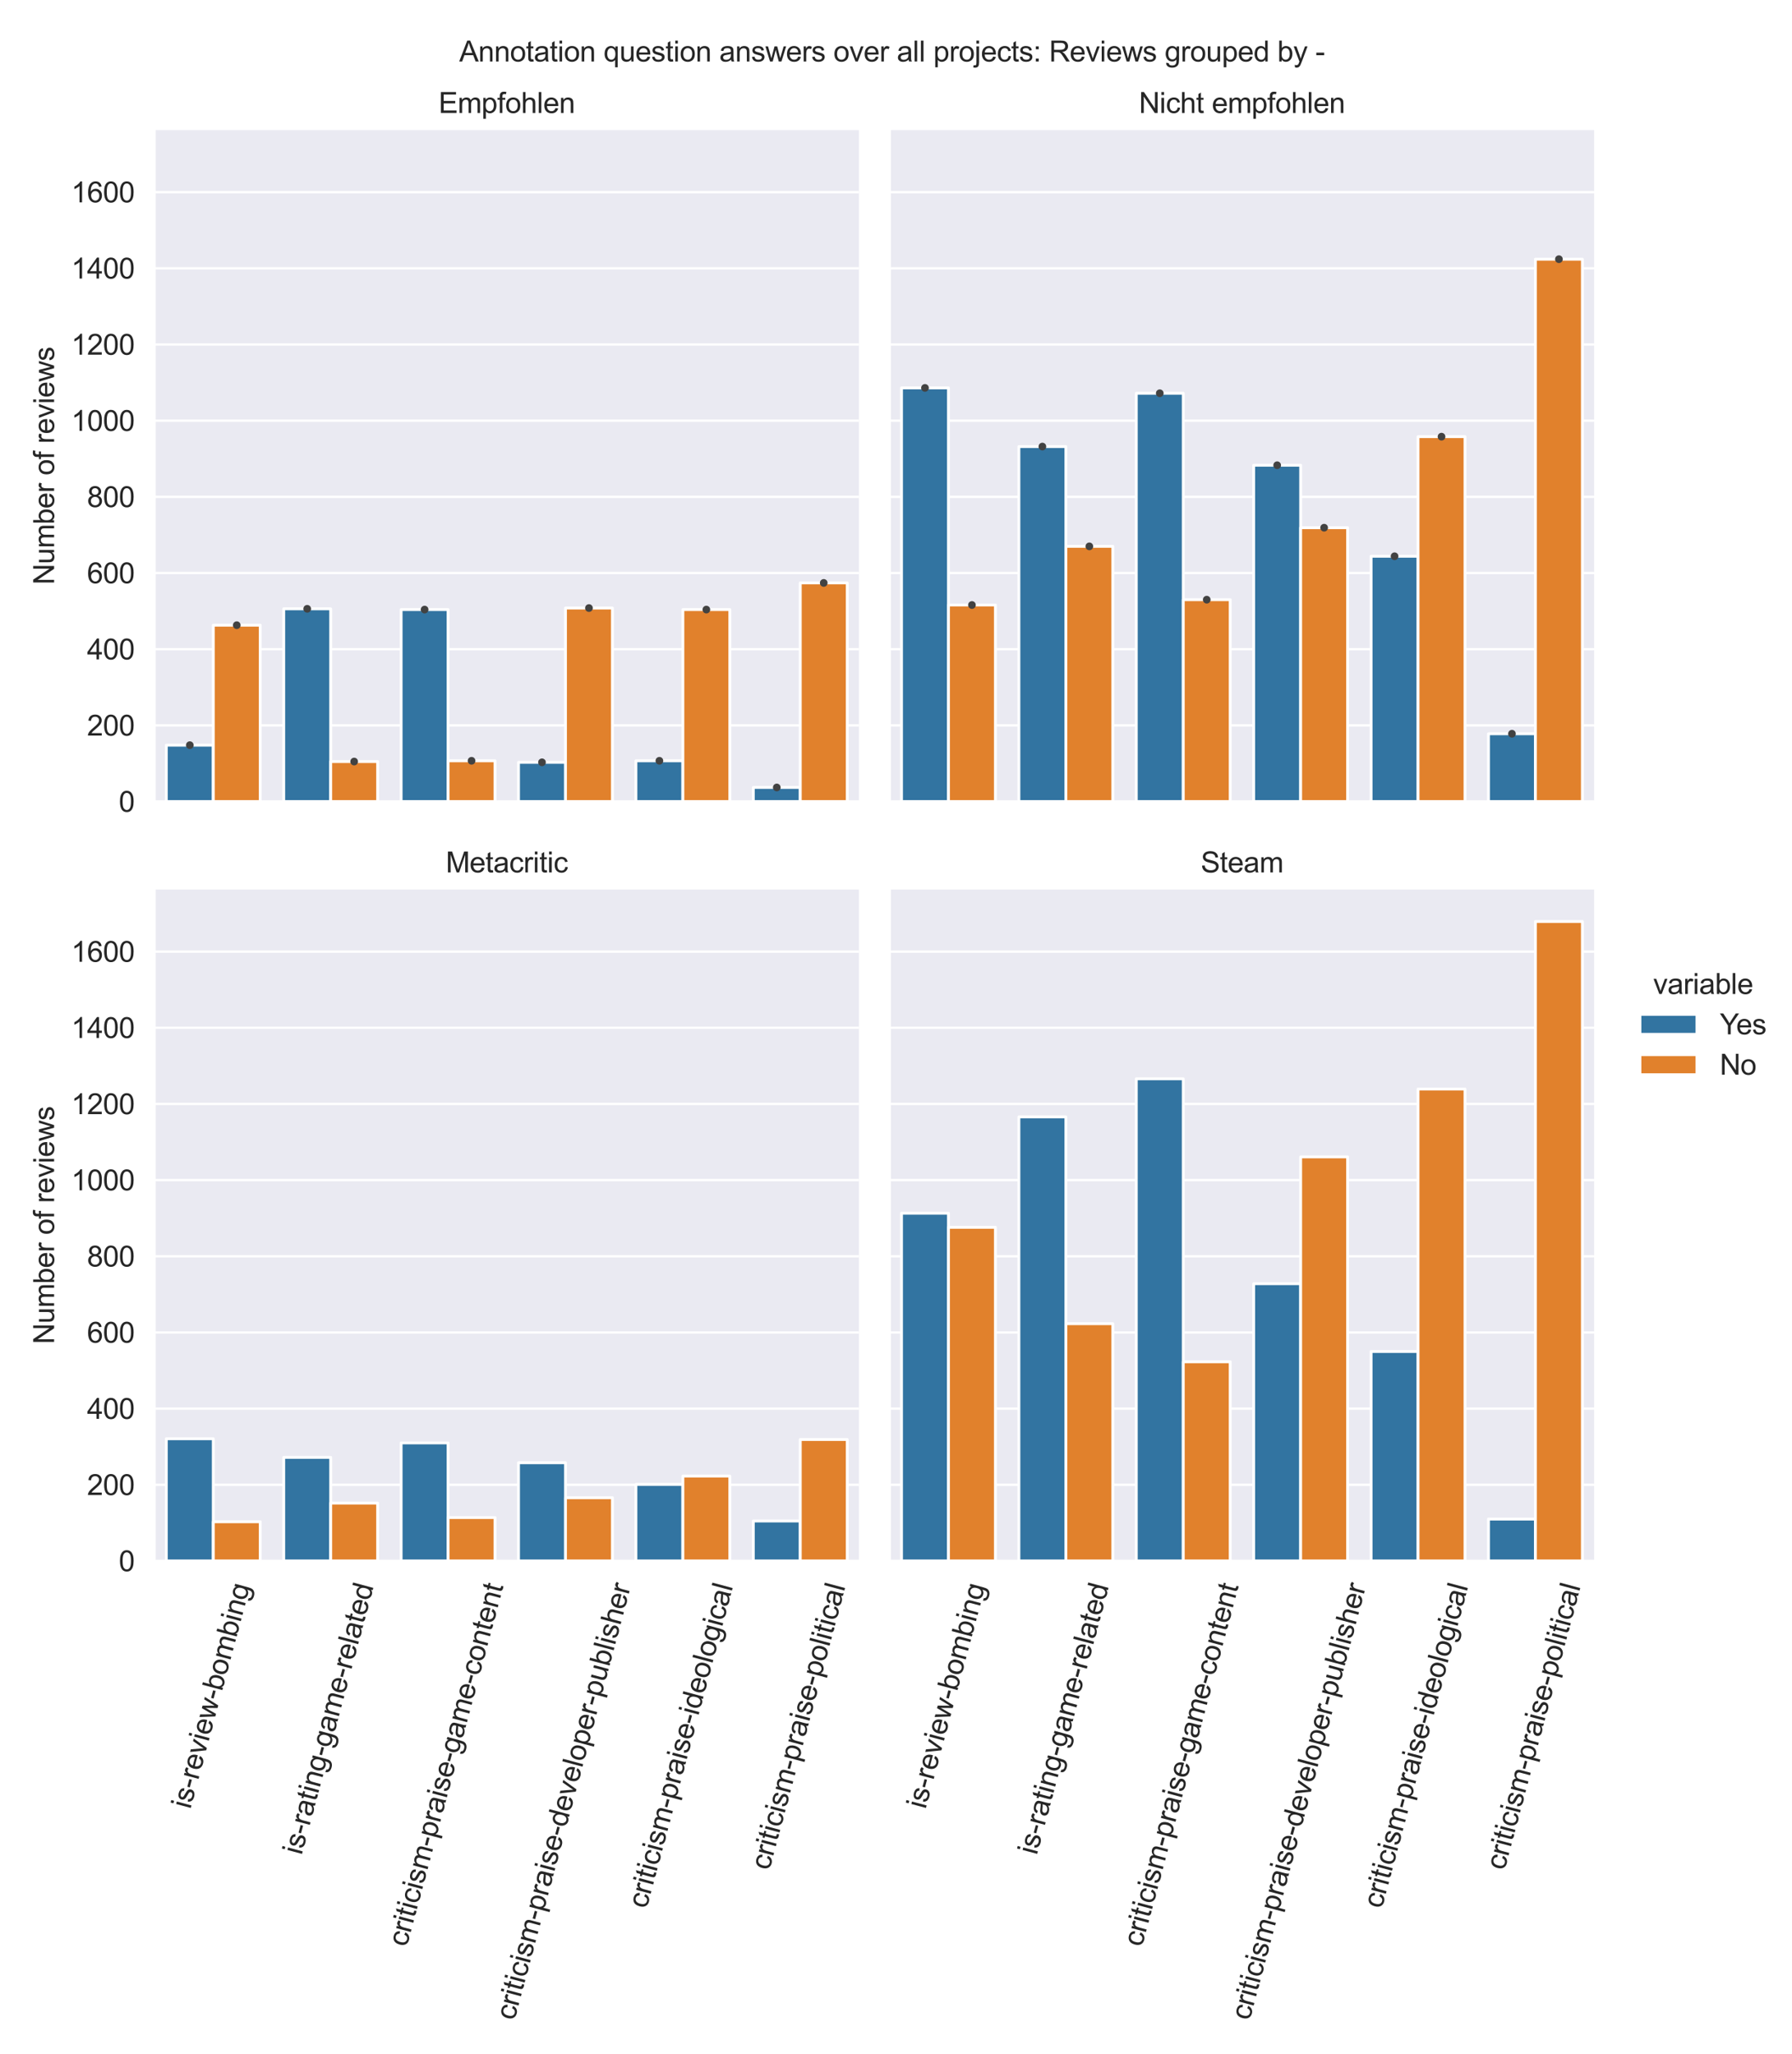 <?xml version="1.0" encoding="utf-8" standalone="no"?>
<!DOCTYPE svg PUBLIC "-//W3C//DTD SVG 1.1//EN"
  "http://www.w3.org/Graphics/SVG/1.1/DTD/svg11.dtd">
<svg xmlns:xlink="http://www.w3.org/1999/xlink" width="628.29pt" height="720pt" viewBox="0 0 628.29 720" xmlns="http://www.w3.org/2000/svg" version="1.1">
 <defs>
  <style type="text/css">*{stroke-linejoin: round; stroke-linecap: butt}</style>
 </defs>
 <g id="figure_1">
  <g id="patch_1">
   <path d="M 0 720 
L 628.29 720 
L 628.29 0 
L 0 0 
z
" style="fill: #ffffff"/>
  </g>
  <g id="axes_1">
   <g id="patch_2">
    <path d="M 54.2 280.978 
L 301.159 280.978 
L 301.159 45.6 
L 54.2 45.6 
z
" style="fill: #eaeaf2"/>
   </g>
   <g id="matplotlib.axis_1">
    <g id="xtick_1"/>
    <g id="xtick_2"/>
    <g id="xtick_3"/>
    <g id="xtick_4"/>
    <g id="xtick_5"/>
    <g id="xtick_6"/>
   </g>
   <g id="matplotlib.axis_2">
    <g id="ytick_1">
     <g id="line2d_1">
      <path d="M 54.2 280.978 
L 301.159 280.978 
" clip-path="url(#p2950df7d1f)" style="fill: none; stroke: #ffffff; stroke-width: 0.8; stroke-linecap: round"/>
     </g>
     <g id="text_1">
      <!-- 0 -->
      <g style="fill: #262626" transform="translate(41.639 284.557) scale(0.1 -0.1)">
       <defs>
        <path id="ArialMT-30" d="M 266 2259 
Q 266 3072 433 3567 
Q 600 4063 929 4331 
Q 1259 4600 1759 4600 
Q 2128 4600 2406 4451 
Q 2684 4303 2865 4023 
Q 3047 3744 3150 3342 
Q 3253 2941 3253 2259 
Q 3253 1453 3087 958 
Q 2922 463 2592 192 
Q 2263 -78 1759 -78 
Q 1097 -78 719 397 
Q 266 969 266 2259 
z
M 844 2259 
Q 844 1131 1108 757 
Q 1372 384 1759 384 
Q 2147 384 2411 759 
Q 2675 1134 2675 2259 
Q 2675 3391 2411 3762 
Q 2147 4134 1753 4134 
Q 1366 4134 1134 3806 
Q 844 3388 844 2259 
z
" transform="scale(0.016)"/>
       </defs>
       <use xlink:href="#ArialMT-30"/>
      </g>
     </g>
    </g>
    <g id="ytick_2">
     <g id="line2d_2">
      <path d="M 54.2 254.276 
L 301.159 254.276 
" clip-path="url(#p2950df7d1f)" style="fill: none; stroke: #ffffff; stroke-width: 0.8; stroke-linecap: round"/>
     </g>
     <g id="text_2">
      <!-- 200 -->
      <g style="fill: #262626" transform="translate(30.517 257.855) scale(0.1 -0.1)">
       <defs>
        <path id="ArialMT-32" d="M 3222 541 
L 3222 0 
L 194 0 
Q 188 203 259 391 
Q 375 700 629 1000 
Q 884 1300 1366 1694 
Q 2113 2306 2375 2664 
Q 2638 3022 2638 3341 
Q 2638 3675 2398 3904 
Q 2159 4134 1775 4134 
Q 1369 4134 1125 3890 
Q 881 3647 878 3216 
L 300 3275 
Q 359 3922 746 4261 
Q 1134 4600 1788 4600 
Q 2447 4600 2831 4234 
Q 3216 3869 3216 3328 
Q 3216 3053 3103 2787 
Q 2991 2522 2730 2228 
Q 2469 1934 1863 1422 
Q 1356 997 1212 845 
Q 1069 694 975 541 
L 3222 541 
z
" transform="scale(0.016)"/>
       </defs>
       <use xlink:href="#ArialMT-32"/>
       <use xlink:href="#ArialMT-30" x="55.615"/>
       <use xlink:href="#ArialMT-30" x="111.23"/>
      </g>
     </g>
    </g>
    <g id="ytick_3">
     <g id="line2d_3">
      <path d="M 54.2 227.573 
L 301.159 227.573 
" clip-path="url(#p2950df7d1f)" style="fill: none; stroke: #ffffff; stroke-width: 0.8; stroke-linecap: round"/>
     </g>
     <g id="text_3">
      <!-- 400 -->
      <g style="fill: #262626" transform="translate(30.517 231.152) scale(0.1 -0.1)">
       <defs>
        <path id="ArialMT-34" d="M 2069 0 
L 2069 1097 
L 81 1097 
L 81 1613 
L 2172 4581 
L 2631 4581 
L 2631 1613 
L 3250 1613 
L 3250 1097 
L 2631 1097 
L 2631 0 
L 2069 0 
z
M 2069 1613 
L 2069 3678 
L 634 1613 
L 2069 1613 
z
" transform="scale(0.016)"/>
       </defs>
       <use xlink:href="#ArialMT-34"/>
       <use xlink:href="#ArialMT-30" x="55.615"/>
       <use xlink:href="#ArialMT-30" x="111.23"/>
      </g>
     </g>
    </g>
    <g id="ytick_4">
     <g id="line2d_4">
      <path d="M 54.2 200.87 
L 301.159 200.87 
" clip-path="url(#p2950df7d1f)" style="fill: none; stroke: #ffffff; stroke-width: 0.8; stroke-linecap: round"/>
     </g>
     <g id="text_4">
      <!-- 600 -->
      <g style="fill: #262626" transform="translate(30.517 204.449) scale(0.1 -0.1)">
       <defs>
        <path id="ArialMT-36" d="M 3184 3459 
L 2625 3416 
Q 2550 3747 2413 3897 
Q 2184 4138 1850 4138 
Q 1581 4138 1378 3988 
Q 1113 3794 959 3422 
Q 806 3050 800 2363 
Q 1003 2672 1297 2822 
Q 1591 2972 1913 2972 
Q 2475 2972 2870 2558 
Q 3266 2144 3266 1488 
Q 3266 1056 3080 686 
Q 2894 316 2569 119 
Q 2244 -78 1831 -78 
Q 1128 -78 684 439 
Q 241 956 241 2144 
Q 241 3472 731 4075 
Q 1159 4600 1884 4600 
Q 2425 4600 2770 4297 
Q 3116 3994 3184 3459 
z
M 888 1484 
Q 888 1194 1011 928 
Q 1134 663 1356 523 
Q 1578 384 1822 384 
Q 2178 384 2434 671 
Q 2691 959 2691 1453 
Q 2691 1928 2437 2201 
Q 2184 2475 1800 2475 
Q 1419 2475 1153 2201 
Q 888 1928 888 1484 
z
" transform="scale(0.016)"/>
       </defs>
       <use xlink:href="#ArialMT-36"/>
       <use xlink:href="#ArialMT-30" x="55.615"/>
       <use xlink:href="#ArialMT-30" x="111.23"/>
      </g>
     </g>
    </g>
    <g id="ytick_5">
     <g id="line2d_5">
      <path d="M 54.2 174.167 
L 301.159 174.167 
" clip-path="url(#p2950df7d1f)" style="fill: none; stroke: #ffffff; stroke-width: 0.8; stroke-linecap: round"/>
     </g>
     <g id="text_5">
      <!-- 800 -->
      <g style="fill: #262626" transform="translate(30.517 177.746) scale(0.1 -0.1)">
       <defs>
        <path id="ArialMT-38" d="M 1131 2484 
Q 781 2613 612 2850 
Q 444 3088 444 3419 
Q 444 3919 803 4259 
Q 1163 4600 1759 4600 
Q 2359 4600 2725 4251 
Q 3091 3903 3091 3403 
Q 3091 3084 2923 2848 
Q 2756 2613 2416 2484 
Q 2838 2347 3058 2040 
Q 3278 1734 3278 1309 
Q 3278 722 2862 322 
Q 2447 -78 1769 -78 
Q 1091 -78 675 323 
Q 259 725 259 1325 
Q 259 1772 486 2073 
Q 713 2375 1131 2484 
z
M 1019 3438 
Q 1019 3113 1228 2906 
Q 1438 2700 1772 2700 
Q 2097 2700 2305 2904 
Q 2513 3109 2513 3406 
Q 2513 3716 2298 3927 
Q 2084 4138 1766 4138 
Q 1444 4138 1231 3931 
Q 1019 3725 1019 3438 
z
M 838 1322 
Q 838 1081 952 856 
Q 1066 631 1291 507 
Q 1516 384 1775 384 
Q 2178 384 2440 643 
Q 2703 903 2703 1303 
Q 2703 1709 2433 1975 
Q 2163 2241 1756 2241 
Q 1359 2241 1098 1978 
Q 838 1716 838 1322 
z
" transform="scale(0.016)"/>
       </defs>
       <use xlink:href="#ArialMT-38"/>
       <use xlink:href="#ArialMT-30" x="55.615"/>
       <use xlink:href="#ArialMT-30" x="111.23"/>
      </g>
     </g>
    </g>
    <g id="ytick_6">
     <g id="line2d_6">
      <path d="M 54.2 147.465 
L 301.159 147.465 
" clip-path="url(#p2950df7d1f)" style="fill: none; stroke: #ffffff; stroke-width: 0.8; stroke-linecap: round"/>
     </g>
     <g id="text_6">
      <!-- 1000 -->
      <g style="fill: #262626" transform="translate(24.956 151.043) scale(0.1 -0.1)">
       <defs>
        <path id="ArialMT-31" d="M 2384 0 
L 1822 0 
L 1822 3584 
Q 1619 3391 1289 3197 
Q 959 3003 697 2906 
L 697 3450 
Q 1169 3672 1522 3987 
Q 1875 4303 2022 4600 
L 2384 4600 
L 2384 0 
z
" transform="scale(0.016)"/>
       </defs>
       <use xlink:href="#ArialMT-31"/>
       <use xlink:href="#ArialMT-30" x="55.615"/>
       <use xlink:href="#ArialMT-30" x="111.23"/>
       <use xlink:href="#ArialMT-30" x="166.846"/>
      </g>
     </g>
    </g>
    <g id="ytick_7">
     <g id="line2d_7">
      <path d="M 54.2 120.762 
L 301.159 120.762 
" clip-path="url(#p2950df7d1f)" style="fill: none; stroke: #ffffff; stroke-width: 0.8; stroke-linecap: round"/>
     </g>
     <g id="text_7">
      <!-- 1200 -->
      <g style="fill: #262626" transform="translate(24.956 124.341) scale(0.1 -0.1)">
       <use xlink:href="#ArialMT-31"/>
       <use xlink:href="#ArialMT-32" x="55.615"/>
       <use xlink:href="#ArialMT-30" x="111.23"/>
       <use xlink:href="#ArialMT-30" x="166.846"/>
      </g>
     </g>
    </g>
    <g id="ytick_8">
     <g id="line2d_8">
      <path d="M 54.2 94.059 
L 301.159 94.059 
" clip-path="url(#p2950df7d1f)" style="fill: none; stroke: #ffffff; stroke-width: 0.8; stroke-linecap: round"/>
     </g>
     <g id="text_8">
      <!-- 1400 -->
      <g style="fill: #262626" transform="translate(24.956 97.638) scale(0.1 -0.1)">
       <use xlink:href="#ArialMT-31"/>
       <use xlink:href="#ArialMT-34" x="55.615"/>
       <use xlink:href="#ArialMT-30" x="111.23"/>
       <use xlink:href="#ArialMT-30" x="166.846"/>
      </g>
     </g>
    </g>
    <g id="ytick_9">
     <g id="line2d_9">
      <path d="M 54.2 67.356 
L 301.159 67.356 
" clip-path="url(#p2950df7d1f)" style="fill: none; stroke: #ffffff; stroke-width: 0.8; stroke-linecap: round"/>
     </g>
     <g id="text_9">
      <!-- 1600 -->
      <g style="fill: #262626" transform="translate(24.956 70.935) scale(0.1 -0.1)">
       <use xlink:href="#ArialMT-31"/>
       <use xlink:href="#ArialMT-36" x="55.615"/>
       <use xlink:href="#ArialMT-30" x="111.23"/>
       <use xlink:href="#ArialMT-30" x="166.846"/>
      </g>
     </g>
    </g>
    <g id="text_10">
     <!-- Number of reviews -->
     <g style="fill: #262626" transform="translate(18.969 204.967) rotate(-90) scale(0.1 -0.1)">
      <defs>
       <path id="ArialMT-4e" d="M 488 0 
L 488 4581 
L 1109 4581 
L 3516 984 
L 3516 4581 
L 4097 4581 
L 4097 0 
L 3475 0 
L 1069 3600 
L 1069 0 
L 488 0 
z
" transform="scale(0.016)"/>
       <path id="ArialMT-75" d="M 2597 0 
L 2597 488 
Q 2209 -75 1544 -75 
Q 1250 -75 995 37 
Q 741 150 617 320 
Q 494 491 444 738 
Q 409 903 409 1263 
L 409 3319 
L 972 3319 
L 972 1478 
Q 972 1038 1006 884 
Q 1059 663 1231 536 
Q 1403 409 1656 409 
Q 1909 409 2131 539 
Q 2353 669 2445 892 
Q 2538 1116 2538 1541 
L 2538 3319 
L 3100 3319 
L 3100 0 
L 2597 0 
z
" transform="scale(0.016)"/>
       <path id="ArialMT-6d" d="M 422 0 
L 422 3319 
L 925 3319 
L 925 2853 
Q 1081 3097 1340 3245 
Q 1600 3394 1931 3394 
Q 2300 3394 2536 3241 
Q 2772 3088 2869 2813 
Q 3263 3394 3894 3394 
Q 4388 3394 4653 3120 
Q 4919 2847 4919 2278 
L 4919 0 
L 4359 0 
L 4359 2091 
Q 4359 2428 4304 2576 
Q 4250 2725 4106 2815 
Q 3963 2906 3769 2906 
Q 3419 2906 3187 2673 
Q 2956 2441 2956 1928 
L 2956 0 
L 2394 0 
L 2394 2156 
Q 2394 2531 2256 2718 
Q 2119 2906 1806 2906 
Q 1569 2906 1367 2781 
Q 1166 2656 1075 2415 
Q 984 2175 984 1722 
L 984 0 
L 422 0 
z
" transform="scale(0.016)"/>
       <path id="ArialMT-62" d="M 941 0 
L 419 0 
L 419 4581 
L 981 4581 
L 981 2947 
Q 1338 3394 1891 3394 
Q 2197 3394 2470 3270 
Q 2744 3147 2920 2923 
Q 3097 2700 3197 2384 
Q 3297 2069 3297 1709 
Q 3297 856 2875 390 
Q 2453 -75 1863 -75 
Q 1275 -75 941 416 
L 941 0 
z
M 934 1684 
Q 934 1088 1097 822 
Q 1363 388 1816 388 
Q 2184 388 2453 708 
Q 2722 1028 2722 1663 
Q 2722 2313 2464 2622 
Q 2206 2931 1841 2931 
Q 1472 2931 1203 2611 
Q 934 2291 934 1684 
z
" transform="scale(0.016)"/>
       <path id="ArialMT-65" d="M 2694 1069 
L 3275 997 
Q 3138 488 2766 206 
Q 2394 -75 1816 -75 
Q 1088 -75 661 373 
Q 234 822 234 1631 
Q 234 2469 665 2931 
Q 1097 3394 1784 3394 
Q 2450 3394 2872 2941 
Q 3294 2488 3294 1666 
Q 3294 1616 3291 1516 
L 816 1516 
Q 847 969 1125 678 
Q 1403 388 1819 388 
Q 2128 388 2347 550 
Q 2566 713 2694 1069 
z
M 847 1978 
L 2700 1978 
Q 2663 2397 2488 2606 
Q 2219 2931 1791 2931 
Q 1403 2931 1139 2672 
Q 875 2413 847 1978 
z
" transform="scale(0.016)"/>
       <path id="ArialMT-72" d="M 416 0 
L 416 3319 
L 922 3319 
L 922 2816 
Q 1116 3169 1280 3281 
Q 1444 3394 1641 3394 
Q 1925 3394 2219 3213 
L 2025 2691 
Q 1819 2813 1613 2813 
Q 1428 2813 1281 2702 
Q 1134 2591 1072 2394 
Q 978 2094 978 1738 
L 978 0 
L 416 0 
z
" transform="scale(0.016)"/>
       <path id="ArialMT-20" transform="scale(0.016)"/>
       <path id="ArialMT-6f" d="M 213 1659 
Q 213 2581 725 3025 
Q 1153 3394 1769 3394 
Q 2453 3394 2887 2945 
Q 3322 2497 3322 1706 
Q 3322 1066 3130 698 
Q 2938 331 2570 128 
Q 2203 -75 1769 -75 
Q 1072 -75 642 372 
Q 213 819 213 1659 
z
M 791 1659 
Q 791 1022 1069 705 
Q 1347 388 1769 388 
Q 2188 388 2466 706 
Q 2744 1025 2744 1678 
Q 2744 2294 2464 2611 
Q 2184 2928 1769 2928 
Q 1347 2928 1069 2612 
Q 791 2297 791 1659 
z
" transform="scale(0.016)"/>
       <path id="ArialMT-66" d="M 556 0 
L 556 2881 
L 59 2881 
L 59 3319 
L 556 3319 
L 556 3672 
Q 556 4006 616 4169 
Q 697 4388 901 4523 
Q 1106 4659 1475 4659 
Q 1713 4659 2000 4603 
L 1916 4113 
Q 1741 4144 1584 4144 
Q 1328 4144 1222 4034 
Q 1116 3925 1116 3625 
L 1116 3319 
L 1763 3319 
L 1763 2881 
L 1116 2881 
L 1116 0 
L 556 0 
z
" transform="scale(0.016)"/>
       <path id="ArialMT-76" d="M 1344 0 
L 81 3319 
L 675 3319 
L 1388 1331 
Q 1503 1009 1600 663 
Q 1675 925 1809 1294 
L 2547 3319 
L 3125 3319 
L 1869 0 
L 1344 0 
z
" transform="scale(0.016)"/>
       <path id="ArialMT-69" d="M 425 3934 
L 425 4581 
L 988 4581 
L 988 3934 
L 425 3934 
z
M 425 0 
L 425 3319 
L 988 3319 
L 988 0 
L 425 0 
z
" transform="scale(0.016)"/>
       <path id="ArialMT-77" d="M 1034 0 
L 19 3319 
L 600 3319 
L 1128 1403 
L 1325 691 
Q 1338 744 1497 1375 
L 2025 3319 
L 2603 3319 
L 3100 1394 
L 3266 759 
L 3456 1400 
L 4025 3319 
L 4572 3319 
L 3534 0 
L 2950 0 
L 2422 1988 
L 2294 2553 
L 1622 0 
L 1034 0 
z
" transform="scale(0.016)"/>
       <path id="ArialMT-73" d="M 197 991 
L 753 1078 
Q 800 744 1014 566 
Q 1228 388 1613 388 
Q 2000 388 2187 545 
Q 2375 703 2375 916 
Q 2375 1106 2209 1216 
Q 2094 1291 1634 1406 
Q 1016 1563 777 1677 
Q 538 1791 414 1992 
Q 291 2194 291 2438 
Q 291 2659 392 2848 
Q 494 3038 669 3163 
Q 800 3259 1026 3326 
Q 1253 3394 1513 3394 
Q 1903 3394 2198 3281 
Q 2494 3169 2634 2976 
Q 2775 2784 2828 2463 
L 2278 2388 
Q 2241 2644 2061 2787 
Q 1881 2931 1553 2931 
Q 1166 2931 1000 2803 
Q 834 2675 834 2503 
Q 834 2394 903 2306 
Q 972 2216 1119 2156 
Q 1203 2125 1616 2013 
Q 2213 1853 2448 1751 
Q 2684 1650 2818 1456 
Q 2953 1263 2953 975 
Q 2953 694 2789 445 
Q 2625 197 2315 61 
Q 2006 -75 1616 -75 
Q 969 -75 630 194 
Q 291 463 197 991 
z
" transform="scale(0.016)"/>
      </defs>
      <use xlink:href="#ArialMT-4e"/>
      <use xlink:href="#ArialMT-75" x="72.217"/>
      <use xlink:href="#ArialMT-6d" x="127.832"/>
      <use xlink:href="#ArialMT-62" x="211.133"/>
      <use xlink:href="#ArialMT-65" x="266.748"/>
      <use xlink:href="#ArialMT-72" x="322.363"/>
      <use xlink:href="#ArialMT-20" x="355.664"/>
      <use xlink:href="#ArialMT-6f" x="383.447"/>
      <use xlink:href="#ArialMT-66" x="439.062"/>
      <use xlink:href="#ArialMT-20" x="466.846"/>
      <use xlink:href="#ArialMT-72" x="494.629"/>
      <use xlink:href="#ArialMT-65" x="527.93"/>
      <use xlink:href="#ArialMT-76" x="583.545"/>
      <use xlink:href="#ArialMT-69" x="633.545"/>
      <use xlink:href="#ArialMT-65" x="655.762"/>
      <use xlink:href="#ArialMT-77" x="711.377"/>
      <use xlink:href="#ArialMT-73" x="783.594"/>
     </g>
    </g>
   </g>
   <g id="patch_3">
    <path d="M 58.316 280.978 
L 74.78 280.978 
L 74.78 261.218 
L 58.316 261.218 
z
" clip-path="url(#p2950df7d1f)" style="fill: #3274a1; stroke: #ffffff; stroke-linejoin: miter"/>
   </g>
   <g id="patch_4">
    <path d="M 99.476 280.978 
L 115.94 280.978 
L 115.94 213.42 
L 99.476 213.42 
z
" clip-path="url(#p2950df7d1f)" style="fill: #3274a1; stroke: #ffffff; stroke-linejoin: miter"/>
   </g>
   <g id="patch_5">
    <path d="M 140.635 280.978 
L 157.099 280.978 
L 157.099 213.687 
L 140.635 213.687 
z
" clip-path="url(#p2950df7d1f)" style="fill: #3274a1; stroke: #ffffff; stroke-linejoin: miter"/>
   </g>
   <g id="patch_6">
    <path d="M 181.795 280.978 
L 198.259 280.978 
L 198.259 267.227 
L 181.795 267.227 
z
" clip-path="url(#p2950df7d1f)" style="fill: #3274a1; stroke: #ffffff; stroke-linejoin: miter"/>
   </g>
   <g id="patch_7">
    <path d="M 222.955 280.978 
L 239.419 280.978 
L 239.419 266.692 
L 222.955 266.692 
z
" clip-path="url(#p2950df7d1f)" style="fill: #3274a1; stroke: #ffffff; stroke-linejoin: miter"/>
   </g>
   <g id="patch_8">
    <path d="M 264.115 280.978 
L 280.579 280.978 
L 280.579 276.038 
L 264.115 276.038 
z
" clip-path="url(#p2950df7d1f)" style="fill: #3274a1; stroke: #ffffff; stroke-linejoin: miter"/>
   </g>
   <g id="patch_9">
    <path d="M 74.78 280.978 
L 91.244 280.978 
L 91.244 219.162 
L 74.78 219.162 
z
" clip-path="url(#p2950df7d1f)" style="fill: #e1812c; stroke: #ffffff; stroke-linejoin: miter"/>
   </g>
   <g id="patch_10">
    <path d="M 115.94 280.978 
L 132.404 280.978 
L 132.404 266.96 
L 115.94 266.96 
z
" clip-path="url(#p2950df7d1f)" style="fill: #e1812c; stroke: #ffffff; stroke-linejoin: miter"/>
   </g>
   <g id="patch_11">
    <path d="M 157.099 280.978 
L 173.563 280.978 
L 173.563 266.692 
L 157.099 266.692 
z
" clip-path="url(#p2950df7d1f)" style="fill: #e1812c; stroke: #ffffff; stroke-linejoin: miter"/>
   </g>
   <g id="patch_12">
    <path d="M 198.259 280.978 
L 214.723 280.978 
L 214.723 213.153 
L 198.259 213.153 
z
" clip-path="url(#p2950df7d1f)" style="fill: #e1812c; stroke: #ffffff; stroke-linejoin: miter"/>
   </g>
   <g id="patch_13">
    <path d="M 239.419 280.978 
L 255.883 280.978 
L 255.883 213.687 
L 239.419 213.687 
z
" clip-path="url(#p2950df7d1f)" style="fill: #e1812c; stroke: #ffffff; stroke-linejoin: miter"/>
   </g>
   <g id="patch_14">
    <path d="M 280.579 280.978 
L 297.043 280.978 
L 297.043 204.341 
L 280.579 204.341 
z
" clip-path="url(#p2950df7d1f)" style="fill: #e1812c; stroke: #ffffff; stroke-linejoin: miter"/>
   </g>
   <g id="line2d_10">
    <path d="M 66.548 261.218 
L 66.548 261.218 
" clip-path="url(#p2950df7d1f)" style="fill: none; stroke: #424242; stroke-width: 2.7; stroke-linecap: round"/>
   </g>
   <g id="line2d_11">
    <path d="M 107.708 213.42 
L 107.708 213.42 
" clip-path="url(#p2950df7d1f)" style="fill: none; stroke: #424242; stroke-width: 2.7; stroke-linecap: round"/>
   </g>
   <g id="line2d_12">
    <path d="M 148.867 213.687 
L 148.867 213.687 
" clip-path="url(#p2950df7d1f)" style="fill: none; stroke: #424242; stroke-width: 2.7; stroke-linecap: round"/>
   </g>
   <g id="line2d_13">
    <path d="M 190.027 267.227 
L 190.027 267.227 
" clip-path="url(#p2950df7d1f)" style="fill: none; stroke: #424242; stroke-width: 2.7; stroke-linecap: round"/>
   </g>
   <g id="line2d_14">
    <path d="M 231.187 266.692 
L 231.187 266.692 
" clip-path="url(#p2950df7d1f)" style="fill: none; stroke: #424242; stroke-width: 2.7; stroke-linecap: round"/>
   </g>
   <g id="line2d_15">
    <path d="M 272.347 276.038 
L 272.347 276.038 
" clip-path="url(#p2950df7d1f)" style="fill: none; stroke: #424242; stroke-width: 2.7; stroke-linecap: round"/>
   </g>
   <g id="line2d_16">
    <path d="M 83.012 219.162 
L 83.012 219.162 
" clip-path="url(#p2950df7d1f)" style="fill: none; stroke: #424242; stroke-width: 2.7; stroke-linecap: round"/>
   </g>
   <g id="line2d_17">
    <path d="M 124.172 266.96 
L 124.172 266.96 
" clip-path="url(#p2950df7d1f)" style="fill: none; stroke: #424242; stroke-width: 2.7; stroke-linecap: round"/>
   </g>
   <g id="line2d_18">
    <path d="M 165.331 266.692 
L 165.331 266.692 
" clip-path="url(#p2950df7d1f)" style="fill: none; stroke: #424242; stroke-width: 2.7; stroke-linecap: round"/>
   </g>
   <g id="line2d_19">
    <path d="M 206.491 213.153 
L 206.491 213.153 
" clip-path="url(#p2950df7d1f)" style="fill: none; stroke: #424242; stroke-width: 2.7; stroke-linecap: round"/>
   </g>
   <g id="line2d_20">
    <path d="M 247.651 213.687 
L 247.651 213.687 
" clip-path="url(#p2950df7d1f)" style="fill: none; stroke: #424242; stroke-width: 2.7; stroke-linecap: round"/>
   </g>
   <g id="line2d_21">
    <path d="M 288.811 204.341 
L 288.811 204.341 
" clip-path="url(#p2950df7d1f)" style="fill: none; stroke: #424242; stroke-width: 2.7; stroke-linecap: round"/>
   </g>
   <g id="patch_15">
    <path d="M 54.2 280.978 
L 54.2 45.6 
" style="fill: none; stroke: #ffffff; stroke-width: 0.8; stroke-linejoin: miter; stroke-linecap: square"/>
   </g>
   <g id="patch_16">
    <path d="M 54.2 280.978 
L 301.159 280.978 
" style="fill: none; stroke: #ffffff; stroke-width: 0.8; stroke-linejoin: miter; stroke-linecap: square"/>
   </g>
   <g id="text_11">
    <!-- Empfohlen -->
    <g style="fill: #262626" transform="translate(153.777 39.6) scale(0.1 -0.1)">
     <defs>
      <path id="ArialMT-45" d="M 506 0 
L 506 4581 
L 3819 4581 
L 3819 4041 
L 1113 4041 
L 1113 2638 
L 3647 2638 
L 3647 2100 
L 1113 2100 
L 1113 541 
L 3925 541 
L 3925 0 
L 506 0 
z
" transform="scale(0.016)"/>
      <path id="ArialMT-70" d="M 422 -1272 
L 422 3319 
L 934 3319 
L 934 2888 
Q 1116 3141 1344 3267 
Q 1572 3394 1897 3394 
Q 2322 3394 2647 3175 
Q 2972 2956 3137 2557 
Q 3303 2159 3303 1684 
Q 3303 1175 3120 767 
Q 2938 359 2589 142 
Q 2241 -75 1856 -75 
Q 1575 -75 1351 44 
Q 1128 163 984 344 
L 984 -1272 
L 422 -1272 
z
M 931 1641 
Q 931 1000 1190 694 
Q 1450 388 1819 388 
Q 2194 388 2461 705 
Q 2728 1022 2728 1688 
Q 2728 2322 2467 2637 
Q 2206 2953 1844 2953 
Q 1484 2953 1207 2617 
Q 931 2281 931 1641 
z
" transform="scale(0.016)"/>
      <path id="ArialMT-68" d="M 422 0 
L 422 4581 
L 984 4581 
L 984 2938 
Q 1378 3394 1978 3394 
Q 2347 3394 2619 3248 
Q 2891 3103 3008 2847 
Q 3125 2591 3125 2103 
L 3125 0 
L 2563 0 
L 2563 2103 
Q 2563 2525 2380 2717 
Q 2197 2909 1863 2909 
Q 1613 2909 1392 2779 
Q 1172 2650 1078 2428 
Q 984 2206 984 1816 
L 984 0 
L 422 0 
z
" transform="scale(0.016)"/>
      <path id="ArialMT-6c" d="M 409 0 
L 409 4581 
L 972 4581 
L 972 0 
L 409 0 
z
" transform="scale(0.016)"/>
      <path id="ArialMT-6e" d="M 422 0 
L 422 3319 
L 928 3319 
L 928 2847 
Q 1294 3394 1984 3394 
Q 2284 3394 2536 3286 
Q 2788 3178 2913 3003 
Q 3038 2828 3088 2588 
Q 3119 2431 3119 2041 
L 3119 0 
L 2556 0 
L 2556 2019 
Q 2556 2363 2490 2533 
Q 2425 2703 2258 2804 
Q 2091 2906 1866 2906 
Q 1506 2906 1245 2678 
Q 984 2450 984 1813 
L 984 0 
L 422 0 
z
" transform="scale(0.016)"/>
     </defs>
     <use xlink:href="#ArialMT-45"/>
     <use xlink:href="#ArialMT-6d" x="66.699"/>
     <use xlink:href="#ArialMT-70" x="150"/>
     <use xlink:href="#ArialMT-66" x="205.615"/>
     <use xlink:href="#ArialMT-6f" x="233.398"/>
     <use xlink:href="#ArialMT-68" x="289.014"/>
     <use xlink:href="#ArialMT-6c" x="344.629"/>
     <use xlink:href="#ArialMT-65" x="366.846"/>
     <use xlink:href="#ArialMT-6e" x="422.461"/>
    </g>
   </g>
  </g>
  <g id="axes_2">
   <g id="patch_17">
    <path d="M 311.959 280.978 
L 558.917 280.978 
L 558.917 45.6 
L 311.959 45.6 
z
" style="fill: #eaeaf2"/>
   </g>
   <g id="matplotlib.axis_3">
    <g id="xtick_7"/>
    <g id="xtick_8"/>
    <g id="xtick_9"/>
    <g id="xtick_10"/>
    <g id="xtick_11"/>
    <g id="xtick_12"/>
   </g>
   <g id="matplotlib.axis_4">
    <g id="ytick_10">
     <g id="line2d_22">
      <path d="M 311.959 280.978 
L 558.917 280.978 
" clip-path="url(#p4ba62b4982)" style="fill: none; stroke: #ffffff; stroke-width: 0.8; stroke-linecap: round"/>
     </g>
    </g>
    <g id="ytick_11">
     <g id="line2d_23">
      <path d="M 311.959 254.276 
L 558.917 254.276 
" clip-path="url(#p4ba62b4982)" style="fill: none; stroke: #ffffff; stroke-width: 0.8; stroke-linecap: round"/>
     </g>
    </g>
    <g id="ytick_12">
     <g id="line2d_24">
      <path d="M 311.959 227.573 
L 558.917 227.573 
" clip-path="url(#p4ba62b4982)" style="fill: none; stroke: #ffffff; stroke-width: 0.8; stroke-linecap: round"/>
     </g>
    </g>
    <g id="ytick_13">
     <g id="line2d_25">
      <path d="M 311.959 200.87 
L 558.917 200.87 
" clip-path="url(#p4ba62b4982)" style="fill: none; stroke: #ffffff; stroke-width: 0.8; stroke-linecap: round"/>
     </g>
    </g>
    <g id="ytick_14">
     <g id="line2d_26">
      <path d="M 311.959 174.167 
L 558.917 174.167 
" clip-path="url(#p4ba62b4982)" style="fill: none; stroke: #ffffff; stroke-width: 0.8; stroke-linecap: round"/>
     </g>
    </g>
    <g id="ytick_15">
     <g id="line2d_27">
      <path d="M 311.959 147.465 
L 558.917 147.465 
" clip-path="url(#p4ba62b4982)" style="fill: none; stroke: #ffffff; stroke-width: 0.8; stroke-linecap: round"/>
     </g>
    </g>
    <g id="ytick_16">
     <g id="line2d_28">
      <path d="M 311.959 120.762 
L 558.917 120.762 
" clip-path="url(#p4ba62b4982)" style="fill: none; stroke: #ffffff; stroke-width: 0.8; stroke-linecap: round"/>
     </g>
    </g>
    <g id="ytick_17">
     <g id="line2d_29">
      <path d="M 311.959 94.059 
L 558.917 94.059 
" clip-path="url(#p4ba62b4982)" style="fill: none; stroke: #ffffff; stroke-width: 0.8; stroke-linecap: round"/>
     </g>
    </g>
    <g id="ytick_18">
     <g id="line2d_30">
      <path d="M 311.959 67.356 
L 558.917 67.356 
" clip-path="url(#p4ba62b4982)" style="fill: none; stroke: #ffffff; stroke-width: 0.8; stroke-linecap: round"/>
     </g>
    </g>
   </g>
   <g id="patch_18">
    <path d="M 316.075 280.978 
L 332.538 280.978 
L 332.538 135.982 
L 316.075 135.982 
z
" clip-path="url(#p4ba62b4982)" style="fill: #3274a1; stroke: #ffffff; stroke-linejoin: miter"/>
   </g>
   <g id="patch_19">
    <path d="M 357.234 280.978 
L 373.698 280.978 
L 373.698 156.543 
L 357.234 156.543 
z
" clip-path="url(#p4ba62b4982)" style="fill: #3274a1; stroke: #ffffff; stroke-linejoin: miter"/>
   </g>
   <g id="patch_20">
    <path d="M 398.394 280.978 
L 414.858 280.978 
L 414.858 137.851 
L 398.394 137.851 
z
" clip-path="url(#p4ba62b4982)" style="fill: #3274a1; stroke: #ffffff; stroke-linejoin: miter"/>
   </g>
   <g id="patch_21">
    <path d="M 439.554 280.978 
L 456.018 280.978 
L 456.018 163.086 
L 439.554 163.086 
z
" clip-path="url(#p4ba62b4982)" style="fill: #3274a1; stroke: #ffffff; stroke-linejoin: miter"/>
   </g>
   <g id="patch_22">
    <path d="M 480.714 280.978 
L 497.177 280.978 
L 497.177 194.995 
L 480.714 194.995 
z
" clip-path="url(#p4ba62b4982)" style="fill: #3274a1; stroke: #ffffff; stroke-linejoin: miter"/>
   </g>
   <g id="patch_23">
    <path d="M 521.873 280.978 
L 538.337 280.978 
L 538.337 257.213 
L 521.873 257.213 
z
" clip-path="url(#p4ba62b4982)" style="fill: #3274a1; stroke: #ffffff; stroke-linejoin: miter"/>
   </g>
   <g id="patch_24">
    <path d="M 332.538 280.978 
L 349.002 280.978 
L 349.002 212.085 
L 332.538 212.085 
z
" clip-path="url(#p4ba62b4982)" style="fill: #e1812c; stroke: #ffffff; stroke-linejoin: miter"/>
   </g>
   <g id="patch_25">
    <path d="M 373.698 280.978 
L 390.162 280.978 
L 390.162 191.524 
L 373.698 191.524 
z
" clip-path="url(#p4ba62b4982)" style="fill: #e1812c; stroke: #ffffff; stroke-linejoin: miter"/>
   </g>
   <g id="patch_26">
    <path d="M 414.858 280.978 
L 431.322 280.978 
L 431.322 210.216 
L 414.858 210.216 
z
" clip-path="url(#p4ba62b4982)" style="fill: #e1812c; stroke: #ffffff; stroke-linejoin: miter"/>
   </g>
   <g id="patch_27">
    <path d="M 456.018 280.978 
L 472.482 280.978 
L 472.482 184.982 
L 456.018 184.982 
z
" clip-path="url(#p4ba62b4982)" style="fill: #e1812c; stroke: #ffffff; stroke-linejoin: miter"/>
   </g>
   <g id="patch_28">
    <path d="M 497.177 280.978 
L 513.641 280.978 
L 513.641 153.072 
L 497.177 153.072 
z
" clip-path="url(#p4ba62b4982)" style="fill: #e1812c; stroke: #ffffff; stroke-linejoin: miter"/>
   </g>
   <g id="patch_29">
    <path d="M 538.337 280.978 
L 554.801 280.978 
L 554.801 90.855 
L 538.337 90.855 
z
" clip-path="url(#p4ba62b4982)" style="fill: #e1812c; stroke: #ffffff; stroke-linejoin: miter"/>
   </g>
   <g id="line2d_31">
    <path d="M 324.306 135.982 
L 324.306 135.982 
" clip-path="url(#p4ba62b4982)" style="fill: none; stroke: #424242; stroke-width: 2.7; stroke-linecap: round"/>
   </g>
   <g id="line2d_32">
    <path d="M 365.466 156.543 
L 365.466 156.543 
" clip-path="url(#p4ba62b4982)" style="fill: none; stroke: #424242; stroke-width: 2.7; stroke-linecap: round"/>
   </g>
   <g id="line2d_33">
    <path d="M 406.626 137.851 
L 406.626 137.851 
" clip-path="url(#p4ba62b4982)" style="fill: none; stroke: #424242; stroke-width: 2.7; stroke-linecap: round"/>
   </g>
   <g id="line2d_34">
    <path d="M 447.786 163.086 
L 447.786 163.086 
" clip-path="url(#p4ba62b4982)" style="fill: none; stroke: #424242; stroke-width: 2.7; stroke-linecap: round"/>
   </g>
   <g id="line2d_35">
    <path d="M 488.946 194.995 
L 488.946 194.995 
" clip-path="url(#p4ba62b4982)" style="fill: none; stroke: #424242; stroke-width: 2.7; stroke-linecap: round"/>
   </g>
   <g id="line2d_36">
    <path d="M 530.105 257.213 
L 530.105 257.213 
" clip-path="url(#p4ba62b4982)" style="fill: none; stroke: #424242; stroke-width: 2.7; stroke-linecap: round"/>
   </g>
   <g id="line2d_37">
    <path d="M 340.77 212.085 
L 340.77 212.085 
" clip-path="url(#p4ba62b4982)" style="fill: none; stroke: #424242; stroke-width: 2.7; stroke-linecap: round"/>
   </g>
   <g id="line2d_38">
    <path d="M 381.93 191.524 
L 381.93 191.524 
" clip-path="url(#p4ba62b4982)" style="fill: none; stroke: #424242; stroke-width: 2.7; stroke-linecap: round"/>
   </g>
   <g id="line2d_39">
    <path d="M 423.09 210.216 
L 423.09 210.216 
" clip-path="url(#p4ba62b4982)" style="fill: none; stroke: #424242; stroke-width: 2.7; stroke-linecap: round"/>
   </g>
   <g id="line2d_40">
    <path d="M 464.25 184.982 
L 464.25 184.982 
" clip-path="url(#p4ba62b4982)" style="fill: none; stroke: #424242; stroke-width: 2.7; stroke-linecap: round"/>
   </g>
   <g id="line2d_41">
    <path d="M 505.409 153.072 
L 505.409 153.072 
" clip-path="url(#p4ba62b4982)" style="fill: none; stroke: #424242; stroke-width: 2.7; stroke-linecap: round"/>
   </g>
   <g id="line2d_42">
    <path d="M 546.569 90.855 
L 546.569 90.855 
" clip-path="url(#p4ba62b4982)" style="fill: none; stroke: #424242; stroke-width: 2.7; stroke-linecap: round"/>
   </g>
   <g id="patch_30">
    <path d="M 311.959 280.978 
L 311.959 45.6 
" style="fill: none; stroke: #ffffff; stroke-width: 0.8; stroke-linejoin: miter; stroke-linecap: square"/>
   </g>
   <g id="patch_31">
    <path d="M 311.959 280.978 
L 558.917 280.978 
" style="fill: none; stroke: #ffffff; stroke-width: 0.8; stroke-linejoin: miter; stroke-linecap: square"/>
   </g>
   <g id="text_12">
    <!-- Nicht empfohlen -->
    <g style="fill: #262626" transform="translate(399.31 39.6) scale(0.1 -0.1)">
     <defs>
      <path id="ArialMT-63" d="M 2588 1216 
L 3141 1144 
Q 3050 572 2676 248 
Q 2303 -75 1759 -75 
Q 1078 -75 664 370 
Q 250 816 250 1647 
Q 250 2184 428 2587 
Q 606 2991 970 3192 
Q 1334 3394 1763 3394 
Q 2303 3394 2647 3120 
Q 2991 2847 3088 2344 
L 2541 2259 
Q 2463 2594 2264 2762 
Q 2066 2931 1784 2931 
Q 1359 2931 1093 2626 
Q 828 2322 828 1663 
Q 828 994 1084 691 
Q 1341 388 1753 388 
Q 2084 388 2306 591 
Q 2528 794 2588 1216 
z
" transform="scale(0.016)"/>
      <path id="ArialMT-74" d="M 1650 503 
L 1731 6 
Q 1494 -44 1306 -44 
Q 1000 -44 831 53 
Q 663 150 594 308 
Q 525 466 525 972 
L 525 2881 
L 113 2881 
L 113 3319 
L 525 3319 
L 525 4141 
L 1084 4478 
L 1084 3319 
L 1650 3319 
L 1650 2881 
L 1084 2881 
L 1084 941 
Q 1084 700 1114 631 
Q 1144 563 1211 522 
Q 1278 481 1403 481 
Q 1497 481 1650 503 
z
" transform="scale(0.016)"/>
     </defs>
     <use xlink:href="#ArialMT-4e"/>
     <use xlink:href="#ArialMT-69" x="72.217"/>
     <use xlink:href="#ArialMT-63" x="94.434"/>
     <use xlink:href="#ArialMT-68" x="144.434"/>
     <use xlink:href="#ArialMT-74" x="200.049"/>
     <use xlink:href="#ArialMT-20" x="227.832"/>
     <use xlink:href="#ArialMT-65" x="255.615"/>
     <use xlink:href="#ArialMT-6d" x="311.23"/>
     <use xlink:href="#ArialMT-70" x="394.531"/>
     <use xlink:href="#ArialMT-66" x="450.146"/>
     <use xlink:href="#ArialMT-6f" x="477.93"/>
     <use xlink:href="#ArialMT-68" x="533.545"/>
     <use xlink:href="#ArialMT-6c" x="589.16"/>
     <use xlink:href="#ArialMT-65" x="611.377"/>
     <use xlink:href="#ArialMT-6e" x="666.992"/>
    </g>
   </g>
  </g>
  <g id="axes_3">
   <g id="patch_32">
    <path d="M 54.2 547.197 
L 301.159 547.197 
L 301.159 311.818 
L 54.2 311.818 
z
" style="fill: #eaeaf2"/>
   </g>
   <g id="matplotlib.axis_5">
    <g id="xtick_13">
     <g id="text_13">
      <!-- is-review-bombing -->
      <g style="fill: #262626" transform="translate(66.721 634.418) rotate(-75) scale(0.1 -0.1)">
       <defs>
        <path id="ArialMT-2d" d="M 203 1375 
L 203 1941 
L 1931 1941 
L 1931 1375 
L 203 1375 
z
" transform="scale(0.016)"/>
        <path id="ArialMT-67" d="M 319 -275 
L 866 -356 
Q 900 -609 1056 -725 
Q 1266 -881 1628 -881 
Q 2019 -881 2231 -725 
Q 2444 -569 2519 -288 
Q 2563 -116 2559 434 
Q 2191 0 1641 0 
Q 956 0 581 494 
Q 206 988 206 1678 
Q 206 2153 378 2554 
Q 550 2956 876 3175 
Q 1203 3394 1644 3394 
Q 2231 3394 2613 2919 
L 2613 3319 
L 3131 3319 
L 3131 450 
Q 3131 -325 2973 -648 
Q 2816 -972 2473 -1159 
Q 2131 -1347 1631 -1347 
Q 1038 -1347 672 -1080 
Q 306 -813 319 -275 
z
M 784 1719 
Q 784 1066 1043 766 
Q 1303 466 1694 466 
Q 2081 466 2343 764 
Q 2606 1063 2606 1700 
Q 2606 2309 2336 2618 
Q 2066 2928 1684 2928 
Q 1309 2928 1046 2623 
Q 784 2319 784 1719 
z
" transform="scale(0.016)"/>
       </defs>
       <use xlink:href="#ArialMT-69"/>
       <use xlink:href="#ArialMT-73" x="22.217"/>
       <use xlink:href="#ArialMT-2d" x="72.217"/>
       <use xlink:href="#ArialMT-72" x="105.518"/>
       <use xlink:href="#ArialMT-65" x="138.818"/>
       <use xlink:href="#ArialMT-76" x="194.434"/>
       <use xlink:href="#ArialMT-69" x="244.434"/>
       <use xlink:href="#ArialMT-65" x="266.65"/>
       <use xlink:href="#ArialMT-77" x="322.266"/>
       <use xlink:href="#ArialMT-2d" x="394.482"/>
       <use xlink:href="#ArialMT-62" x="427.783"/>
       <use xlink:href="#ArialMT-6f" x="483.398"/>
       <use xlink:href="#ArialMT-6d" x="539.014"/>
       <use xlink:href="#ArialMT-62" x="622.314"/>
       <use xlink:href="#ArialMT-69" x="677.93"/>
       <use xlink:href="#ArialMT-6e" x="700.146"/>
       <use xlink:href="#ArialMT-67" x="755.762"/>
      </g>
     </g>
    </g>
    <g id="xtick_14">
     <g id="text_14">
      <!-- is-rating-game-related -->
      <g style="fill: #262626" transform="translate(105.723 650.526) rotate(-75) scale(0.1 -0.1)">
       <defs>
        <path id="ArialMT-61" d="M 2588 409 
Q 2275 144 1986 34 
Q 1697 -75 1366 -75 
Q 819 -75 525 192 
Q 231 459 231 875 
Q 231 1119 342 1320 
Q 453 1522 633 1644 
Q 813 1766 1038 1828 
Q 1203 1872 1538 1913 
Q 2219 1994 2541 2106 
Q 2544 2222 2544 2253 
Q 2544 2597 2384 2738 
Q 2169 2928 1744 2928 
Q 1347 2928 1158 2789 
Q 969 2650 878 2297 
L 328 2372 
Q 403 2725 575 2942 
Q 747 3159 1072 3276 
Q 1397 3394 1825 3394 
Q 2250 3394 2515 3294 
Q 2781 3194 2906 3042 
Q 3031 2891 3081 2659 
Q 3109 2516 3109 2141 
L 3109 1391 
Q 3109 606 3145 398 
Q 3181 191 3288 0 
L 2700 0 
Q 2613 175 2588 409 
z
M 2541 1666 
Q 2234 1541 1622 1453 
Q 1275 1403 1131 1340 
Q 988 1278 909 1158 
Q 831 1038 831 891 
Q 831 666 1001 516 
Q 1172 366 1500 366 
Q 1825 366 2078 508 
Q 2331 650 2450 897 
Q 2541 1088 2541 1459 
L 2541 1666 
z
" transform="scale(0.016)"/>
        <path id="ArialMT-64" d="M 2575 0 
L 2575 419 
Q 2259 -75 1647 -75 
Q 1250 -75 917 144 
Q 584 363 401 755 
Q 219 1147 219 1656 
Q 219 2153 384 2558 
Q 550 2963 881 3178 
Q 1213 3394 1622 3394 
Q 1922 3394 2156 3267 
Q 2391 3141 2538 2938 
L 2538 4581 
L 3097 4581 
L 3097 0 
L 2575 0 
z
M 797 1656 
Q 797 1019 1065 703 
Q 1334 388 1700 388 
Q 2069 388 2326 689 
Q 2584 991 2584 1609 
Q 2584 2291 2321 2609 
Q 2059 2928 1675 2928 
Q 1300 2928 1048 2622 
Q 797 2316 797 1656 
z
" transform="scale(0.016)"/>
       </defs>
       <use xlink:href="#ArialMT-69"/>
       <use xlink:href="#ArialMT-73" x="22.217"/>
       <use xlink:href="#ArialMT-2d" x="72.217"/>
       <use xlink:href="#ArialMT-72" x="105.518"/>
       <use xlink:href="#ArialMT-61" x="138.818"/>
       <use xlink:href="#ArialMT-74" x="194.434"/>
       <use xlink:href="#ArialMT-69" x="222.217"/>
       <use xlink:href="#ArialMT-6e" x="244.434"/>
       <use xlink:href="#ArialMT-67" x="300.049"/>
       <use xlink:href="#ArialMT-2d" x="355.664"/>
       <use xlink:href="#ArialMT-67" x="388.965"/>
       <use xlink:href="#ArialMT-61" x="444.58"/>
       <use xlink:href="#ArialMT-6d" x="500.195"/>
       <use xlink:href="#ArialMT-65" x="583.496"/>
       <use xlink:href="#ArialMT-2d" x="639.111"/>
       <use xlink:href="#ArialMT-72" x="672.412"/>
       <use xlink:href="#ArialMT-65" x="705.713"/>
       <use xlink:href="#ArialMT-6c" x="761.328"/>
       <use xlink:href="#ArialMT-61" x="783.545"/>
       <use xlink:href="#ArialMT-74" x="839.16"/>
       <use xlink:href="#ArialMT-65" x="866.943"/>
       <use xlink:href="#ArialMT-64" x="922.559"/>
      </g>
     </g>
    </g>
    <g id="xtick_15">
     <g id="text_15">
      <!-- criticism-praise-game-content -->
      <g style="fill: #262626" transform="translate(142.569 682.72) rotate(-75) scale(0.1 -0.1)">
       <use xlink:href="#ArialMT-63"/>
       <use xlink:href="#ArialMT-72" x="50"/>
       <use xlink:href="#ArialMT-69" x="83.301"/>
       <use xlink:href="#ArialMT-74" x="105.518"/>
       <use xlink:href="#ArialMT-69" x="133.301"/>
       <use xlink:href="#ArialMT-63" x="155.518"/>
       <use xlink:href="#ArialMT-69" x="205.518"/>
       <use xlink:href="#ArialMT-73" x="227.734"/>
       <use xlink:href="#ArialMT-6d" x="277.734"/>
       <use xlink:href="#ArialMT-2d" x="361.035"/>
       <use xlink:href="#ArialMT-70" x="394.336"/>
       <use xlink:href="#ArialMT-72" x="449.951"/>
       <use xlink:href="#ArialMT-61" x="483.252"/>
       <use xlink:href="#ArialMT-69" x="538.867"/>
       <use xlink:href="#ArialMT-73" x="561.084"/>
       <use xlink:href="#ArialMT-65" x="611.084"/>
       <use xlink:href="#ArialMT-2d" x="666.699"/>
       <use xlink:href="#ArialMT-67" x="700"/>
       <use xlink:href="#ArialMT-61" x="755.615"/>
       <use xlink:href="#ArialMT-6d" x="811.23"/>
       <use xlink:href="#ArialMT-65" x="894.531"/>
       <use xlink:href="#ArialMT-2d" x="950.146"/>
       <use xlink:href="#ArialMT-63" x="983.447"/>
       <use xlink:href="#ArialMT-6f" x="1033.447"/>
       <use xlink:href="#ArialMT-6e" x="1089.062"/>
       <use xlink:href="#ArialMT-74" x="1144.678"/>
       <use xlink:href="#ArialMT-65" x="1172.461"/>
       <use xlink:href="#ArialMT-6e" x="1228.076"/>
       <use xlink:href="#ArialMT-74" x="1283.691"/>
      </g>
     </g>
    </g>
    <g id="xtick_16">
     <g id="text_16">
      <!-- criticism-praise-developer-publisher -->
      <g style="fill: #262626" transform="translate(180.333 708.494) rotate(-75) scale(0.1 -0.1)">
       <use xlink:href="#ArialMT-63"/>
       <use xlink:href="#ArialMT-72" x="50"/>
       <use xlink:href="#ArialMT-69" x="83.301"/>
       <use xlink:href="#ArialMT-74" x="105.518"/>
       <use xlink:href="#ArialMT-69" x="133.301"/>
       <use xlink:href="#ArialMT-63" x="155.518"/>
       <use xlink:href="#ArialMT-69" x="205.518"/>
       <use xlink:href="#ArialMT-73" x="227.734"/>
       <use xlink:href="#ArialMT-6d" x="277.734"/>
       <use xlink:href="#ArialMT-2d" x="361.035"/>
       <use xlink:href="#ArialMT-70" x="394.336"/>
       <use xlink:href="#ArialMT-72" x="449.951"/>
       <use xlink:href="#ArialMT-61" x="483.252"/>
       <use xlink:href="#ArialMT-69" x="538.867"/>
       <use xlink:href="#ArialMT-73" x="561.084"/>
       <use xlink:href="#ArialMT-65" x="611.084"/>
       <use xlink:href="#ArialMT-2d" x="666.699"/>
       <use xlink:href="#ArialMT-64" x="700"/>
       <use xlink:href="#ArialMT-65" x="755.615"/>
       <use xlink:href="#ArialMT-76" x="811.23"/>
       <use xlink:href="#ArialMT-65" x="861.23"/>
       <use xlink:href="#ArialMT-6c" x="916.846"/>
       <use xlink:href="#ArialMT-6f" x="939.062"/>
       <use xlink:href="#ArialMT-70" x="994.678"/>
       <use xlink:href="#ArialMT-65" x="1050.293"/>
       <use xlink:href="#ArialMT-72" x="1105.908"/>
       <use xlink:href="#ArialMT-2d" x="1139.209"/>
       <use xlink:href="#ArialMT-70" x="1172.51"/>
       <use xlink:href="#ArialMT-75" x="1228.125"/>
       <use xlink:href="#ArialMT-62" x="1283.74"/>
       <use xlink:href="#ArialMT-6c" x="1339.355"/>
       <use xlink:href="#ArialMT-69" x="1361.572"/>
       <use xlink:href="#ArialMT-73" x="1383.789"/>
       <use xlink:href="#ArialMT-68" x="1433.789"/>
       <use xlink:href="#ArialMT-65" x="1489.404"/>
       <use xlink:href="#ArialMT-72" x="1545.02"/>
      </g>
     </g>
    </g>
    <g id="xtick_17">
     <g id="text_17">
      <!-- criticism-praise-ideological -->
      <g style="fill: #262626" transform="translate(226.686 669.304) rotate(-75) scale(0.1 -0.1)">
       <use xlink:href="#ArialMT-63"/>
       <use xlink:href="#ArialMT-72" x="50"/>
       <use xlink:href="#ArialMT-69" x="83.301"/>
       <use xlink:href="#ArialMT-74" x="105.518"/>
       <use xlink:href="#ArialMT-69" x="133.301"/>
       <use xlink:href="#ArialMT-63" x="155.518"/>
       <use xlink:href="#ArialMT-69" x="205.518"/>
       <use xlink:href="#ArialMT-73" x="227.734"/>
       <use xlink:href="#ArialMT-6d" x="277.734"/>
       <use xlink:href="#ArialMT-2d" x="361.035"/>
       <use xlink:href="#ArialMT-70" x="394.336"/>
       <use xlink:href="#ArialMT-72" x="449.951"/>
       <use xlink:href="#ArialMT-61" x="483.252"/>
       <use xlink:href="#ArialMT-69" x="538.867"/>
       <use xlink:href="#ArialMT-73" x="561.084"/>
       <use xlink:href="#ArialMT-65" x="611.084"/>
       <use xlink:href="#ArialMT-2d" x="666.699"/>
       <use xlink:href="#ArialMT-69" x="700"/>
       <use xlink:href="#ArialMT-64" x="722.217"/>
       <use xlink:href="#ArialMT-65" x="777.832"/>
       <use xlink:href="#ArialMT-6f" x="833.447"/>
       <use xlink:href="#ArialMT-6c" x="889.062"/>
       <use xlink:href="#ArialMT-6f" x="911.279"/>
       <use xlink:href="#ArialMT-67" x="966.895"/>
       <use xlink:href="#ArialMT-69" x="1022.51"/>
       <use xlink:href="#ArialMT-63" x="1044.727"/>
       <use xlink:href="#ArialMT-61" x="1094.727"/>
       <use xlink:href="#ArialMT-6c" x="1150.342"/>
      </g>
     </g>
    </g>
    <g id="xtick_18">
     <g id="text_18">
      <!-- criticism-praise-political -->
      <g style="fill: #262626" transform="translate(269.702 655.873) rotate(-75) scale(0.1 -0.1)">
       <use xlink:href="#ArialMT-63"/>
       <use xlink:href="#ArialMT-72" x="50"/>
       <use xlink:href="#ArialMT-69" x="83.301"/>
       <use xlink:href="#ArialMT-74" x="105.518"/>
       <use xlink:href="#ArialMT-69" x="133.301"/>
       <use xlink:href="#ArialMT-63" x="155.518"/>
       <use xlink:href="#ArialMT-69" x="205.518"/>
       <use xlink:href="#ArialMT-73" x="227.734"/>
       <use xlink:href="#ArialMT-6d" x="277.734"/>
       <use xlink:href="#ArialMT-2d" x="361.035"/>
       <use xlink:href="#ArialMT-70" x="394.336"/>
       <use xlink:href="#ArialMT-72" x="449.951"/>
       <use xlink:href="#ArialMT-61" x="483.252"/>
       <use xlink:href="#ArialMT-69" x="538.867"/>
       <use xlink:href="#ArialMT-73" x="561.084"/>
       <use xlink:href="#ArialMT-65" x="611.084"/>
       <use xlink:href="#ArialMT-2d" x="666.699"/>
       <use xlink:href="#ArialMT-70" x="700"/>
       <use xlink:href="#ArialMT-6f" x="755.615"/>
       <use xlink:href="#ArialMT-6c" x="811.23"/>
       <use xlink:href="#ArialMT-69" x="833.447"/>
       <use xlink:href="#ArialMT-74" x="855.664"/>
       <use xlink:href="#ArialMT-69" x="883.447"/>
       <use xlink:href="#ArialMT-63" x="905.664"/>
       <use xlink:href="#ArialMT-61" x="955.664"/>
       <use xlink:href="#ArialMT-6c" x="1011.279"/>
      </g>
     </g>
    </g>
   </g>
   <g id="matplotlib.axis_6">
    <g id="ytick_19">
     <g id="line2d_43">
      <path d="M 54.2 547.197 
L 301.159 547.197 
" clip-path="url(#p6b9e1bbed4)" style="fill: none; stroke: #ffffff; stroke-width: 0.8; stroke-linecap: round"/>
     </g>
     <g id="text_19">
      <!-- 0 -->
      <g style="fill: #262626" transform="translate(41.639 550.776) scale(0.1 -0.1)">
       <use xlink:href="#ArialMT-30"/>
      </g>
     </g>
    </g>
    <g id="ytick_20">
     <g id="line2d_44">
      <path d="M 54.2 520.494 
L 301.159 520.494 
" clip-path="url(#p6b9e1bbed4)" style="fill: none; stroke: #ffffff; stroke-width: 0.8; stroke-linecap: round"/>
     </g>
     <g id="text_20">
      <!-- 200 -->
      <g style="fill: #262626" transform="translate(30.517 524.073) scale(0.1 -0.1)">
       <use xlink:href="#ArialMT-32"/>
       <use xlink:href="#ArialMT-30" x="55.615"/>
       <use xlink:href="#ArialMT-30" x="111.23"/>
      </g>
     </g>
    </g>
    <g id="ytick_21">
     <g id="line2d_45">
      <path d="M 54.2 493.791 
L 301.159 493.791 
" clip-path="url(#p6b9e1bbed4)" style="fill: none; stroke: #ffffff; stroke-width: 0.8; stroke-linecap: round"/>
     </g>
     <g id="text_21">
      <!-- 400 -->
      <g style="fill: #262626" transform="translate(30.517 497.37) scale(0.1 -0.1)">
       <use xlink:href="#ArialMT-34"/>
       <use xlink:href="#ArialMT-30" x="55.615"/>
       <use xlink:href="#ArialMT-30" x="111.23"/>
      </g>
     </g>
    </g>
    <g id="ytick_22">
     <g id="line2d_46">
      <path d="M 54.2 467.089 
L 301.159 467.089 
" clip-path="url(#p6b9e1bbed4)" style="fill: none; stroke: #ffffff; stroke-width: 0.8; stroke-linecap: round"/>
     </g>
     <g id="text_22">
      <!-- 600 -->
      <g style="fill: #262626" transform="translate(30.517 470.667) scale(0.1 -0.1)">
       <use xlink:href="#ArialMT-36"/>
       <use xlink:href="#ArialMT-30" x="55.615"/>
       <use xlink:href="#ArialMT-30" x="111.23"/>
      </g>
     </g>
    </g>
    <g id="ytick_23">
     <g id="line2d_47">
      <path d="M 54.2 440.386 
L 301.159 440.386 
" clip-path="url(#p6b9e1bbed4)" style="fill: none; stroke: #ffffff; stroke-width: 0.8; stroke-linecap: round"/>
     </g>
     <g id="text_23">
      <!-- 800 -->
      <g style="fill: #262626" transform="translate(30.517 443.965) scale(0.1 -0.1)">
       <use xlink:href="#ArialMT-38"/>
       <use xlink:href="#ArialMT-30" x="55.615"/>
       <use xlink:href="#ArialMT-30" x="111.23"/>
      </g>
     </g>
    </g>
    <g id="ytick_24">
     <g id="line2d_48">
      <path d="M 54.2 413.683 
L 301.159 413.683 
" clip-path="url(#p6b9e1bbed4)" style="fill: none; stroke: #ffffff; stroke-width: 0.8; stroke-linecap: round"/>
     </g>
     <g id="text_24">
      <!-- 1000 -->
      <g style="fill: #262626" transform="translate(24.956 417.262) scale(0.1 -0.1)">
       <use xlink:href="#ArialMT-31"/>
       <use xlink:href="#ArialMT-30" x="55.615"/>
       <use xlink:href="#ArialMT-30" x="111.23"/>
       <use xlink:href="#ArialMT-30" x="166.846"/>
      </g>
     </g>
    </g>
    <g id="ytick_25">
     <g id="line2d_49">
      <path d="M 54.2 386.98 
L 301.159 386.98 
" clip-path="url(#p6b9e1bbed4)" style="fill: none; stroke: #ffffff; stroke-width: 0.8; stroke-linecap: round"/>
     </g>
     <g id="text_25">
      <!-- 1200 -->
      <g style="fill: #262626" transform="translate(24.956 390.559) scale(0.1 -0.1)">
       <use xlink:href="#ArialMT-31"/>
       <use xlink:href="#ArialMT-32" x="55.615"/>
       <use xlink:href="#ArialMT-30" x="111.23"/>
       <use xlink:href="#ArialMT-30" x="166.846"/>
      </g>
     </g>
    </g>
    <g id="ytick_26">
     <g id="line2d_50">
      <path d="M 54.2 360.277 
L 301.159 360.277 
" clip-path="url(#p6b9e1bbed4)" style="fill: none; stroke: #ffffff; stroke-width: 0.8; stroke-linecap: round"/>
     </g>
     <g id="text_26">
      <!-- 1400 -->
      <g style="fill: #262626" transform="translate(24.956 363.856) scale(0.1 -0.1)">
       <use xlink:href="#ArialMT-31"/>
       <use xlink:href="#ArialMT-34" x="55.615"/>
       <use xlink:href="#ArialMT-30" x="111.23"/>
       <use xlink:href="#ArialMT-30" x="166.846"/>
      </g>
     </g>
    </g>
    <g id="ytick_27">
     <g id="line2d_51">
      <path d="M 54.2 333.575 
L 301.159 333.575 
" clip-path="url(#p6b9e1bbed4)" style="fill: none; stroke: #ffffff; stroke-width: 0.8; stroke-linecap: round"/>
     </g>
     <g id="text_27">
      <!-- 1600 -->
      <g style="fill: #262626" transform="translate(24.956 337.154) scale(0.1 -0.1)">
       <use xlink:href="#ArialMT-31"/>
       <use xlink:href="#ArialMT-36" x="55.615"/>
       <use xlink:href="#ArialMT-30" x="111.23"/>
       <use xlink:href="#ArialMT-30" x="166.846"/>
      </g>
     </g>
    </g>
    <g id="text_28">
     <!-- Number of reviews -->
     <g style="fill: #262626" transform="translate(18.969 471.185) rotate(-90) scale(0.1 -0.1)">
      <use xlink:href="#ArialMT-4e"/>
      <use xlink:href="#ArialMT-75" x="72.217"/>
      <use xlink:href="#ArialMT-6d" x="127.832"/>
      <use xlink:href="#ArialMT-62" x="211.133"/>
      <use xlink:href="#ArialMT-65" x="266.748"/>
      <use xlink:href="#ArialMT-72" x="322.363"/>
      <use xlink:href="#ArialMT-20" x="355.664"/>
      <use xlink:href="#ArialMT-6f" x="383.447"/>
      <use xlink:href="#ArialMT-66" x="439.062"/>
      <use xlink:href="#ArialMT-20" x="466.846"/>
      <use xlink:href="#ArialMT-72" x="494.629"/>
      <use xlink:href="#ArialMT-65" x="527.93"/>
      <use xlink:href="#ArialMT-76" x="583.545"/>
      <use xlink:href="#ArialMT-69" x="633.545"/>
      <use xlink:href="#ArialMT-65" x="655.762"/>
      <use xlink:href="#ArialMT-77" x="711.377"/>
      <use xlink:href="#ArialMT-73" x="783.594"/>
     </g>
    </g>
   </g>
   <g id="patch_33">
    <path d="M 58.316 547.197 
L 74.78 547.197 
L 74.78 504.339 
L 58.316 504.339 
z
" clip-path="url(#p6b9e1bbed4)" style="fill: #3274a1; stroke: #ffffff; stroke-linejoin: miter"/>
   </g>
   <g id="patch_34">
    <path d="M 99.476 547.197 
L 115.94 547.197 
L 115.94 510.881 
L 99.476 510.881 
z
" clip-path="url(#p6b9e1bbed4)" style="fill: #3274a1; stroke: #ffffff; stroke-linejoin: miter"/>
   </g>
   <g id="patch_35">
    <path d="M 140.635 547.197 
L 157.099 547.197 
L 157.099 505.808 
L 140.635 505.808 
z
" clip-path="url(#p6b9e1bbed4)" style="fill: #3274a1; stroke: #ffffff; stroke-linejoin: miter"/>
   </g>
   <g id="patch_36">
    <path d="M 181.795 547.197 
L 198.259 547.197 
L 198.259 512.75 
L 181.795 512.75 
z
" clip-path="url(#p6b9e1bbed4)" style="fill: #3274a1; stroke: #ffffff; stroke-linejoin: miter"/>
   </g>
   <g id="patch_37">
    <path d="M 222.955 547.197 
L 239.419 547.197 
L 239.419 520.361 
L 222.955 520.361 
z
" clip-path="url(#p6b9e1bbed4)" style="fill: #3274a1; stroke: #ffffff; stroke-linejoin: miter"/>
   </g>
   <g id="patch_38">
    <path d="M 264.115 547.197 
L 280.579 547.197 
L 280.579 533.178 
L 264.115 533.178 
z
" clip-path="url(#p6b9e1bbed4)" style="fill: #3274a1; stroke: #ffffff; stroke-linejoin: miter"/>
   </g>
   <g id="patch_39">
    <path d="M 74.78 547.197 
L 91.244 547.197 
L 91.244 533.445 
L 74.78 533.445 
z
" clip-path="url(#p6b9e1bbed4)" style="fill: #e1812c; stroke: #ffffff; stroke-linejoin: miter"/>
   </g>
   <g id="patch_40">
    <path d="M 115.94 547.197 
L 132.404 547.197 
L 132.404 526.903 
L 115.94 526.903 
z
" clip-path="url(#p6b9e1bbed4)" style="fill: #e1812c; stroke: #ffffff; stroke-linejoin: miter"/>
   </g>
   <g id="patch_41">
    <path d="M 157.099 547.197 
L 173.563 547.197 
L 173.563 531.976 
L 157.099 531.976 
z
" clip-path="url(#p6b9e1bbed4)" style="fill: #e1812c; stroke: #ffffff; stroke-linejoin: miter"/>
   </g>
   <g id="patch_42">
    <path d="M 198.259 547.197 
L 214.723 547.197 
L 214.723 525.034 
L 198.259 525.034 
z
" clip-path="url(#p6b9e1bbed4)" style="fill: #e1812c; stroke: #ffffff; stroke-linejoin: miter"/>
   </g>
   <g id="patch_43">
    <path d="M 239.419 547.197 
L 255.883 547.197 
L 255.883 517.423 
L 239.419 517.423 
z
" clip-path="url(#p6b9e1bbed4)" style="fill: #e1812c; stroke: #ffffff; stroke-linejoin: miter"/>
   </g>
   <g id="patch_44">
    <path d="M 280.579 547.197 
L 297.043 547.197 
L 297.043 504.606 
L 280.579 504.606 
z
" clip-path="url(#p6b9e1bbed4)" style="fill: #e1812c; stroke: #ffffff; stroke-linejoin: miter"/>
   </g>
   <g id="line2d_52">
    <path clip-path="url(#p6b9e1bbed4)" style="fill: none; stroke: #424242; stroke-width: 2.7; stroke-linecap: round"/>
   </g>
   <g id="line2d_53">
    <path clip-path="url(#p6b9e1bbed4)" style="fill: none; stroke: #424242; stroke-width: 2.7; stroke-linecap: round"/>
   </g>
   <g id="line2d_54">
    <path clip-path="url(#p6b9e1bbed4)" style="fill: none; stroke: #424242; stroke-width: 2.7; stroke-linecap: round"/>
   </g>
   <g id="line2d_55">
    <path clip-path="url(#p6b9e1bbed4)" style="fill: none; stroke: #424242; stroke-width: 2.7; stroke-linecap: round"/>
   </g>
   <g id="line2d_56">
    <path clip-path="url(#p6b9e1bbed4)" style="fill: none; stroke: #424242; stroke-width: 2.7; stroke-linecap: round"/>
   </g>
   <g id="line2d_57">
    <path clip-path="url(#p6b9e1bbed4)" style="fill: none; stroke: #424242; stroke-width: 2.7; stroke-linecap: round"/>
   </g>
   <g id="line2d_58">
    <path clip-path="url(#p6b9e1bbed4)" style="fill: none; stroke: #424242; stroke-width: 2.7; stroke-linecap: round"/>
   </g>
   <g id="line2d_59">
    <path clip-path="url(#p6b9e1bbed4)" style="fill: none; stroke: #424242; stroke-width: 2.7; stroke-linecap: round"/>
   </g>
   <g id="line2d_60">
    <path clip-path="url(#p6b9e1bbed4)" style="fill: none; stroke: #424242; stroke-width: 2.7; stroke-linecap: round"/>
   </g>
   <g id="line2d_61">
    <path clip-path="url(#p6b9e1bbed4)" style="fill: none; stroke: #424242; stroke-width: 2.7; stroke-linecap: round"/>
   </g>
   <g id="line2d_62">
    <path clip-path="url(#p6b9e1bbed4)" style="fill: none; stroke: #424242; stroke-width: 2.7; stroke-linecap: round"/>
   </g>
   <g id="line2d_63">
    <path clip-path="url(#p6b9e1bbed4)" style="fill: none; stroke: #424242; stroke-width: 2.7; stroke-linecap: round"/>
   </g>
   <g id="patch_45">
    <path d="M 54.2 547.197 
L 54.2 311.818 
" style="fill: none; stroke: #ffffff; stroke-width: 0.8; stroke-linejoin: miter; stroke-linecap: square"/>
   </g>
   <g id="patch_46">
    <path d="M 54.2 547.197 
L 301.159 547.197 
" style="fill: none; stroke: #ffffff; stroke-width: 0.8; stroke-linejoin: miter; stroke-linecap: square"/>
   </g>
   <g id="text_29">
    <!-- Metacritic -->
    <g style="fill: #262626" transform="translate(156.289 305.818) scale(0.1 -0.1)">
     <defs>
      <path id="ArialMT-4d" d="M 475 0 
L 475 4581 
L 1388 4581 
L 2472 1338 
Q 2622 884 2691 659 
Q 2769 909 2934 1394 
L 4031 4581 
L 4847 4581 
L 4847 0 
L 4263 0 
L 4263 3834 
L 2931 0 
L 2384 0 
L 1059 3900 
L 1059 0 
L 475 0 
z
" transform="scale(0.016)"/>
     </defs>
     <use xlink:href="#ArialMT-4d"/>
     <use xlink:href="#ArialMT-65" x="83.301"/>
     <use xlink:href="#ArialMT-74" x="138.916"/>
     <use xlink:href="#ArialMT-61" x="166.699"/>
     <use xlink:href="#ArialMT-63" x="222.314"/>
     <use xlink:href="#ArialMT-72" x="272.314"/>
     <use xlink:href="#ArialMT-69" x="305.615"/>
     <use xlink:href="#ArialMT-74" x="327.832"/>
     <use xlink:href="#ArialMT-69" x="355.615"/>
     <use xlink:href="#ArialMT-63" x="377.832"/>
    </g>
   </g>
  </g>
  <g id="axes_4">
   <g id="patch_47">
    <path d="M 311.959 547.197 
L 558.917 547.197 
L 558.917 311.818 
L 311.959 311.818 
z
" style="fill: #eaeaf2"/>
   </g>
   <g id="matplotlib.axis_7">
    <g id="xtick_19">
     <g id="text_30">
      <!-- is-review-bombing -->
      <g style="fill: #262626" transform="translate(324.48 634.418) rotate(-75) scale(0.1 -0.1)">
       <use xlink:href="#ArialMT-69"/>
       <use xlink:href="#ArialMT-73" x="22.217"/>
       <use xlink:href="#ArialMT-2d" x="72.217"/>
       <use xlink:href="#ArialMT-72" x="105.518"/>
       <use xlink:href="#ArialMT-65" x="138.818"/>
       <use xlink:href="#ArialMT-76" x="194.434"/>
       <use xlink:href="#ArialMT-69" x="244.434"/>
       <use xlink:href="#ArialMT-65" x="266.65"/>
       <use xlink:href="#ArialMT-77" x="322.266"/>
       <use xlink:href="#ArialMT-2d" x="394.482"/>
       <use xlink:href="#ArialMT-62" x="427.783"/>
       <use xlink:href="#ArialMT-6f" x="483.398"/>
       <use xlink:href="#ArialMT-6d" x="539.014"/>
       <use xlink:href="#ArialMT-62" x="622.314"/>
       <use xlink:href="#ArialMT-69" x="677.93"/>
       <use xlink:href="#ArialMT-6e" x="700.146"/>
       <use xlink:href="#ArialMT-67" x="755.762"/>
      </g>
     </g>
    </g>
    <g id="xtick_20">
     <g id="text_31">
      <!-- is-rating-game-related -->
      <g style="fill: #262626" transform="translate(363.481 650.526) rotate(-75) scale(0.1 -0.1)">
       <use xlink:href="#ArialMT-69"/>
       <use xlink:href="#ArialMT-73" x="22.217"/>
       <use xlink:href="#ArialMT-2d" x="72.217"/>
       <use xlink:href="#ArialMT-72" x="105.518"/>
       <use xlink:href="#ArialMT-61" x="138.818"/>
       <use xlink:href="#ArialMT-74" x="194.434"/>
       <use xlink:href="#ArialMT-69" x="222.217"/>
       <use xlink:href="#ArialMT-6e" x="244.434"/>
       <use xlink:href="#ArialMT-67" x="300.049"/>
       <use xlink:href="#ArialMT-2d" x="355.664"/>
       <use xlink:href="#ArialMT-67" x="388.965"/>
       <use xlink:href="#ArialMT-61" x="444.58"/>
       <use xlink:href="#ArialMT-6d" x="500.195"/>
       <use xlink:href="#ArialMT-65" x="583.496"/>
       <use xlink:href="#ArialMT-2d" x="639.111"/>
       <use xlink:href="#ArialMT-72" x="672.412"/>
       <use xlink:href="#ArialMT-65" x="705.713"/>
       <use xlink:href="#ArialMT-6c" x="761.328"/>
       <use xlink:href="#ArialMT-61" x="783.545"/>
       <use xlink:href="#ArialMT-74" x="839.16"/>
       <use xlink:href="#ArialMT-65" x="866.943"/>
       <use xlink:href="#ArialMT-64" x="922.559"/>
      </g>
     </g>
    </g>
    <g id="xtick_21">
     <g id="text_32">
      <!-- criticism-praise-game-content -->
      <g style="fill: #262626" transform="translate(400.328 682.72) rotate(-75) scale(0.1 -0.1)">
       <use xlink:href="#ArialMT-63"/>
       <use xlink:href="#ArialMT-72" x="50"/>
       <use xlink:href="#ArialMT-69" x="83.301"/>
       <use xlink:href="#ArialMT-74" x="105.518"/>
       <use xlink:href="#ArialMT-69" x="133.301"/>
       <use xlink:href="#ArialMT-63" x="155.518"/>
       <use xlink:href="#ArialMT-69" x="205.518"/>
       <use xlink:href="#ArialMT-73" x="227.734"/>
       <use xlink:href="#ArialMT-6d" x="277.734"/>
       <use xlink:href="#ArialMT-2d" x="361.035"/>
       <use xlink:href="#ArialMT-70" x="394.336"/>
       <use xlink:href="#ArialMT-72" x="449.951"/>
       <use xlink:href="#ArialMT-61" x="483.252"/>
       <use xlink:href="#ArialMT-69" x="538.867"/>
       <use xlink:href="#ArialMT-73" x="561.084"/>
       <use xlink:href="#ArialMT-65" x="611.084"/>
       <use xlink:href="#ArialMT-2d" x="666.699"/>
       <use xlink:href="#ArialMT-67" x="700"/>
       <use xlink:href="#ArialMT-61" x="755.615"/>
       <use xlink:href="#ArialMT-6d" x="811.23"/>
       <use xlink:href="#ArialMT-65" x="894.531"/>
       <use xlink:href="#ArialMT-2d" x="950.146"/>
       <use xlink:href="#ArialMT-63" x="983.447"/>
       <use xlink:href="#ArialMT-6f" x="1033.447"/>
       <use xlink:href="#ArialMT-6e" x="1089.062"/>
       <use xlink:href="#ArialMT-74" x="1144.678"/>
       <use xlink:href="#ArialMT-65" x="1172.461"/>
       <use xlink:href="#ArialMT-6e" x="1228.076"/>
       <use xlink:href="#ArialMT-74" x="1283.691"/>
      </g>
     </g>
    </g>
    <g id="xtick_22">
     <g id="text_33">
      <!-- criticism-praise-developer-publisher -->
      <g style="fill: #262626" transform="translate(438.091 708.494) rotate(-75) scale(0.1 -0.1)">
       <use xlink:href="#ArialMT-63"/>
       <use xlink:href="#ArialMT-72" x="50"/>
       <use xlink:href="#ArialMT-69" x="83.301"/>
       <use xlink:href="#ArialMT-74" x="105.518"/>
       <use xlink:href="#ArialMT-69" x="133.301"/>
       <use xlink:href="#ArialMT-63" x="155.518"/>
       <use xlink:href="#ArialMT-69" x="205.518"/>
       <use xlink:href="#ArialMT-73" x="227.734"/>
       <use xlink:href="#ArialMT-6d" x="277.734"/>
       <use xlink:href="#ArialMT-2d" x="361.035"/>
       <use xlink:href="#ArialMT-70" x="394.336"/>
       <use xlink:href="#ArialMT-72" x="449.951"/>
       <use xlink:href="#ArialMT-61" x="483.252"/>
       <use xlink:href="#ArialMT-69" x="538.867"/>
       <use xlink:href="#ArialMT-73" x="561.084"/>
       <use xlink:href="#ArialMT-65" x="611.084"/>
       <use xlink:href="#ArialMT-2d" x="666.699"/>
       <use xlink:href="#ArialMT-64" x="700"/>
       <use xlink:href="#ArialMT-65" x="755.615"/>
       <use xlink:href="#ArialMT-76" x="811.23"/>
       <use xlink:href="#ArialMT-65" x="861.23"/>
       <use xlink:href="#ArialMT-6c" x="916.846"/>
       <use xlink:href="#ArialMT-6f" x="939.062"/>
       <use xlink:href="#ArialMT-70" x="994.678"/>
       <use xlink:href="#ArialMT-65" x="1050.293"/>
       <use xlink:href="#ArialMT-72" x="1105.908"/>
       <use xlink:href="#ArialMT-2d" x="1139.209"/>
       <use xlink:href="#ArialMT-70" x="1172.51"/>
       <use xlink:href="#ArialMT-75" x="1228.125"/>
       <use xlink:href="#ArialMT-62" x="1283.74"/>
       <use xlink:href="#ArialMT-6c" x="1339.355"/>
       <use xlink:href="#ArialMT-69" x="1361.572"/>
       <use xlink:href="#ArialMT-73" x="1383.789"/>
       <use xlink:href="#ArialMT-68" x="1433.789"/>
       <use xlink:href="#ArialMT-65" x="1489.404"/>
       <use xlink:href="#ArialMT-72" x="1545.02"/>
      </g>
     </g>
    </g>
    <g id="xtick_23">
     <g id="text_34">
      <!-- criticism-praise-ideological -->
      <g style="fill: #262626" transform="translate(484.445 669.304) rotate(-75) scale(0.1 -0.1)">
       <use xlink:href="#ArialMT-63"/>
       <use xlink:href="#ArialMT-72" x="50"/>
       <use xlink:href="#ArialMT-69" x="83.301"/>
       <use xlink:href="#ArialMT-74" x="105.518"/>
       <use xlink:href="#ArialMT-69" x="133.301"/>
       <use xlink:href="#ArialMT-63" x="155.518"/>
       <use xlink:href="#ArialMT-69" x="205.518"/>
       <use xlink:href="#ArialMT-73" x="227.734"/>
       <use xlink:href="#ArialMT-6d" x="277.734"/>
       <use xlink:href="#ArialMT-2d" x="361.035"/>
       <use xlink:href="#ArialMT-70" x="394.336"/>
       <use xlink:href="#ArialMT-72" x="449.951"/>
       <use xlink:href="#ArialMT-61" x="483.252"/>
       <use xlink:href="#ArialMT-69" x="538.867"/>
       <use xlink:href="#ArialMT-73" x="561.084"/>
       <use xlink:href="#ArialMT-65" x="611.084"/>
       <use xlink:href="#ArialMT-2d" x="666.699"/>
       <use xlink:href="#ArialMT-69" x="700"/>
       <use xlink:href="#ArialMT-64" x="722.217"/>
       <use xlink:href="#ArialMT-65" x="777.832"/>
       <use xlink:href="#ArialMT-6f" x="833.447"/>
       <use xlink:href="#ArialMT-6c" x="889.062"/>
       <use xlink:href="#ArialMT-6f" x="911.279"/>
       <use xlink:href="#ArialMT-67" x="966.895"/>
       <use xlink:href="#ArialMT-69" x="1022.51"/>
       <use xlink:href="#ArialMT-63" x="1044.727"/>
       <use xlink:href="#ArialMT-61" x="1094.727"/>
       <use xlink:href="#ArialMT-6c" x="1150.342"/>
      </g>
     </g>
    </g>
    <g id="xtick_24">
     <g id="text_35">
      <!-- criticism-praise-political -->
      <g style="fill: #262626" transform="translate(527.46 655.873) rotate(-75) scale(0.1 -0.1)">
       <use xlink:href="#ArialMT-63"/>
       <use xlink:href="#ArialMT-72" x="50"/>
       <use xlink:href="#ArialMT-69" x="83.301"/>
       <use xlink:href="#ArialMT-74" x="105.518"/>
       <use xlink:href="#ArialMT-69" x="133.301"/>
       <use xlink:href="#ArialMT-63" x="155.518"/>
       <use xlink:href="#ArialMT-69" x="205.518"/>
       <use xlink:href="#ArialMT-73" x="227.734"/>
       <use xlink:href="#ArialMT-6d" x="277.734"/>
       <use xlink:href="#ArialMT-2d" x="361.035"/>
       <use xlink:href="#ArialMT-70" x="394.336"/>
       <use xlink:href="#ArialMT-72" x="449.951"/>
       <use xlink:href="#ArialMT-61" x="483.252"/>
       <use xlink:href="#ArialMT-69" x="538.867"/>
       <use xlink:href="#ArialMT-73" x="561.084"/>
       <use xlink:href="#ArialMT-65" x="611.084"/>
       <use xlink:href="#ArialMT-2d" x="666.699"/>
       <use xlink:href="#ArialMT-70" x="700"/>
       <use xlink:href="#ArialMT-6f" x="755.615"/>
       <use xlink:href="#ArialMT-6c" x="811.23"/>
       <use xlink:href="#ArialMT-69" x="833.447"/>
       <use xlink:href="#ArialMT-74" x="855.664"/>
       <use xlink:href="#ArialMT-69" x="883.447"/>
       <use xlink:href="#ArialMT-63" x="905.664"/>
       <use xlink:href="#ArialMT-61" x="955.664"/>
       <use xlink:href="#ArialMT-6c" x="1011.279"/>
      </g>
     </g>
    </g>
   </g>
   <g id="matplotlib.axis_8">
    <g id="ytick_28">
     <g id="line2d_64">
      <path d="M 311.959 547.197 
L 558.917 547.197 
" clip-path="url(#pf3c045aec0)" style="fill: none; stroke: #ffffff; stroke-width: 0.8; stroke-linecap: round"/>
     </g>
    </g>
    <g id="ytick_29">
     <g id="line2d_65">
      <path d="M 311.959 520.494 
L 558.917 520.494 
" clip-path="url(#pf3c045aec0)" style="fill: none; stroke: #ffffff; stroke-width: 0.8; stroke-linecap: round"/>
     </g>
    </g>
    <g id="ytick_30">
     <g id="line2d_66">
      <path d="M 311.959 493.791 
L 558.917 493.791 
" clip-path="url(#pf3c045aec0)" style="fill: none; stroke: #ffffff; stroke-width: 0.8; stroke-linecap: round"/>
     </g>
    </g>
    <g id="ytick_31">
     <g id="line2d_67">
      <path d="M 311.959 467.089 
L 558.917 467.089 
" clip-path="url(#pf3c045aec0)" style="fill: none; stroke: #ffffff; stroke-width: 0.8; stroke-linecap: round"/>
     </g>
    </g>
    <g id="ytick_32">
     <g id="line2d_68">
      <path d="M 311.959 440.386 
L 558.917 440.386 
" clip-path="url(#pf3c045aec0)" style="fill: none; stroke: #ffffff; stroke-width: 0.8; stroke-linecap: round"/>
     </g>
    </g>
    <g id="ytick_33">
     <g id="line2d_69">
      <path d="M 311.959 413.683 
L 558.917 413.683 
" clip-path="url(#pf3c045aec0)" style="fill: none; stroke: #ffffff; stroke-width: 0.8; stroke-linecap: round"/>
     </g>
    </g>
    <g id="ytick_34">
     <g id="line2d_70">
      <path d="M 311.959 386.98 
L 558.917 386.98 
" clip-path="url(#pf3c045aec0)" style="fill: none; stroke: #ffffff; stroke-width: 0.8; stroke-linecap: round"/>
     </g>
    </g>
    <g id="ytick_35">
     <g id="line2d_71">
      <path d="M 311.959 360.277 
L 558.917 360.277 
" clip-path="url(#pf3c045aec0)" style="fill: none; stroke: #ffffff; stroke-width: 0.8; stroke-linecap: round"/>
     </g>
    </g>
    <g id="ytick_36">
     <g id="line2d_72">
      <path d="M 311.959 333.575 
L 558.917 333.575 
" clip-path="url(#pf3c045aec0)" style="fill: none; stroke: #ffffff; stroke-width: 0.8; stroke-linecap: round"/>
     </g>
    </g>
   </g>
   <g id="patch_48">
    <path d="M 316.075 547.197 
L 332.538 547.197 
L 332.538 425.299 
L 316.075 425.299 
z
" clip-path="url(#pf3c045aec0)" style="fill: #3274a1; stroke: #ffffff; stroke-linejoin: miter"/>
   </g>
   <g id="patch_49">
    <path d="M 357.234 547.197 
L 373.698 547.197 
L 373.698 391.52 
L 357.234 391.52 
z
" clip-path="url(#pf3c045aec0)" style="fill: #3274a1; stroke: #ffffff; stroke-linejoin: miter"/>
   </g>
   <g id="patch_50">
    <path d="M 398.394 547.197 
L 414.858 547.197 
L 414.858 378.168 
L 398.394 378.168 
z
" clip-path="url(#pf3c045aec0)" style="fill: #3274a1; stroke: #ffffff; stroke-linejoin: miter"/>
   </g>
   <g id="patch_51">
    <path d="M 439.554 547.197 
L 456.018 547.197 
L 456.018 449.999 
L 439.554 449.999 
z
" clip-path="url(#pf3c045aec0)" style="fill: #3274a1; stroke: #ffffff; stroke-linejoin: miter"/>
   </g>
   <g id="patch_52">
    <path d="M 480.714 547.197 
L 497.177 547.197 
L 497.177 473.764 
L 480.714 473.764 
z
" clip-path="url(#pf3c045aec0)" style="fill: #3274a1; stroke: #ffffff; stroke-linejoin: miter"/>
   </g>
   <g id="patch_53">
    <path d="M 521.873 547.197 
L 538.337 547.197 
L 538.337 532.51 
L 521.873 532.51 
z
" clip-path="url(#pf3c045aec0)" style="fill: #3274a1; stroke: #ffffff; stroke-linejoin: miter"/>
   </g>
   <g id="patch_54">
    <path d="M 332.538 547.197 
L 349.002 547.197 
L 349.002 430.239 
L 332.538 430.239 
z
" clip-path="url(#pf3c045aec0)" style="fill: #e1812c; stroke: #ffffff; stroke-linejoin: miter"/>
   </g>
   <g id="patch_55">
    <path d="M 373.698 547.197 
L 390.162 547.197 
L 390.162 464.018 
L 373.698 464.018 
z
" clip-path="url(#pf3c045aec0)" style="fill: #e1812c; stroke: #ffffff; stroke-linejoin: miter"/>
   </g>
   <g id="patch_56">
    <path d="M 414.858 547.197 
L 431.322 547.197 
L 431.322 477.369 
L 414.858 477.369 
z
" clip-path="url(#pf3c045aec0)" style="fill: #e1812c; stroke: #ffffff; stroke-linejoin: miter"/>
   </g>
   <g id="patch_57">
    <path d="M 456.018 547.197 
L 472.482 547.197 
L 472.482 405.539 
L 456.018 405.539 
z
" clip-path="url(#pf3c045aec0)" style="fill: #e1812c; stroke: #ffffff; stroke-linejoin: miter"/>
   </g>
   <g id="patch_58">
    <path d="M 497.177 547.197 
L 513.641 547.197 
L 513.641 381.773 
L 497.177 381.773 
z
" clip-path="url(#pf3c045aec0)" style="fill: #e1812c; stroke: #ffffff; stroke-linejoin: miter"/>
   </g>
   <g id="patch_59">
    <path d="M 538.337 547.197 
L 554.801 547.197 
L 554.801 323.027 
L 538.337 323.027 
z
" clip-path="url(#pf3c045aec0)" style="fill: #e1812c; stroke: #ffffff; stroke-linejoin: miter"/>
   </g>
   <g id="line2d_73">
    <path clip-path="url(#pf3c045aec0)" style="fill: none; stroke: #424242; stroke-width: 2.7; stroke-linecap: round"/>
   </g>
   <g id="line2d_74">
    <path clip-path="url(#pf3c045aec0)" style="fill: none; stroke: #424242; stroke-width: 2.7; stroke-linecap: round"/>
   </g>
   <g id="line2d_75">
    <path clip-path="url(#pf3c045aec0)" style="fill: none; stroke: #424242; stroke-width: 2.7; stroke-linecap: round"/>
   </g>
   <g id="line2d_76">
    <path clip-path="url(#pf3c045aec0)" style="fill: none; stroke: #424242; stroke-width: 2.7; stroke-linecap: round"/>
   </g>
   <g id="line2d_77">
    <path clip-path="url(#pf3c045aec0)" style="fill: none; stroke: #424242; stroke-width: 2.7; stroke-linecap: round"/>
   </g>
   <g id="line2d_78">
    <path clip-path="url(#pf3c045aec0)" style="fill: none; stroke: #424242; stroke-width: 2.7; stroke-linecap: round"/>
   </g>
   <g id="line2d_79">
    <path clip-path="url(#pf3c045aec0)" style="fill: none; stroke: #424242; stroke-width: 2.7; stroke-linecap: round"/>
   </g>
   <g id="line2d_80">
    <path clip-path="url(#pf3c045aec0)" style="fill: none; stroke: #424242; stroke-width: 2.7; stroke-linecap: round"/>
   </g>
   <g id="line2d_81">
    <path clip-path="url(#pf3c045aec0)" style="fill: none; stroke: #424242; stroke-width: 2.7; stroke-linecap: round"/>
   </g>
   <g id="line2d_82">
    <path clip-path="url(#pf3c045aec0)" style="fill: none; stroke: #424242; stroke-width: 2.7; stroke-linecap: round"/>
   </g>
   <g id="line2d_83">
    <path clip-path="url(#pf3c045aec0)" style="fill: none; stroke: #424242; stroke-width: 2.7; stroke-linecap: round"/>
   </g>
   <g id="line2d_84">
    <path clip-path="url(#pf3c045aec0)" style="fill: none; stroke: #424242; stroke-width: 2.7; stroke-linecap: round"/>
   </g>
   <g id="patch_60">
    <path d="M 311.959 547.197 
L 311.959 311.818 
" style="fill: none; stroke: #ffffff; stroke-width: 0.8; stroke-linejoin: miter; stroke-linecap: square"/>
   </g>
   <g id="patch_61">
    <path d="M 311.959 547.197 
L 558.917 547.197 
" style="fill: none; stroke: #ffffff; stroke-width: 0.8; stroke-linejoin: miter; stroke-linecap: square"/>
   </g>
   <g id="text_36">
    <!-- Steam -->
    <g style="fill: #262626" transform="translate(420.988 305.818) scale(0.1 -0.1)">
     <defs>
      <path id="ArialMT-53" d="M 288 1472 
L 859 1522 
Q 900 1178 1048 958 
Q 1197 738 1509 602 
Q 1822 466 2213 466 
Q 2559 466 2825 569 
Q 3091 672 3220 851 
Q 3350 1031 3350 1244 
Q 3350 1459 3225 1620 
Q 3100 1781 2813 1891 
Q 2628 1963 1997 2114 
Q 1366 2266 1113 2400 
Q 784 2572 623 2826 
Q 463 3081 463 3397 
Q 463 3744 659 4045 
Q 856 4347 1234 4503 
Q 1613 4659 2075 4659 
Q 2584 4659 2973 4495 
Q 3363 4331 3572 4012 
Q 3781 3694 3797 3291 
L 3216 3247 
Q 3169 3681 2898 3903 
Q 2628 4125 2100 4125 
Q 1550 4125 1298 3923 
Q 1047 3722 1047 3438 
Q 1047 3191 1225 3031 
Q 1400 2872 2139 2705 
Q 2878 2538 3153 2413 
Q 3553 2228 3743 1945 
Q 3934 1663 3934 1294 
Q 3934 928 3725 604 
Q 3516 281 3123 101 
Q 2731 -78 2241 -78 
Q 1619 -78 1198 103 
Q 778 284 539 648 
Q 300 1013 288 1472 
z
" transform="scale(0.016)"/>
     </defs>
     <use xlink:href="#ArialMT-53"/>
     <use xlink:href="#ArialMT-74" x="66.699"/>
     <use xlink:href="#ArialMT-65" x="94.482"/>
     <use xlink:href="#ArialMT-61" x="150.098"/>
     <use xlink:href="#ArialMT-6d" x="205.713"/>
    </g>
   </g>
  </g>
  <g id="text_37">
   <!-- Annotation question answers over all projects: Reviews grouped by -  -->
   <g style="fill: #262626" transform="translate(161.018 21.558) scale(0.1 -0.1)">
    <defs>
     <path id="ArialMT-41" d="M -9 0 
L 1750 4581 
L 2403 4581 
L 4278 0 
L 3588 0 
L 3053 1388 
L 1138 1388 
L 634 0 
L -9 0 
z
M 1313 1881 
L 2866 1881 
L 2388 3150 
Q 2169 3728 2063 4100 
Q 1975 3659 1816 3225 
L 1313 1881 
z
" transform="scale(0.016)"/>
     <path id="ArialMT-71" d="M 2538 -1272 
L 2538 353 
Q 2406 169 2170 47 
Q 1934 -75 1669 -75 
Q 1078 -75 651 397 
Q 225 869 225 1691 
Q 225 2191 398 2587 
Q 572 2984 901 3189 
Q 1231 3394 1625 3394 
Q 2241 3394 2594 2875 
L 2594 3319 
L 3100 3319 
L 3100 -1272 
L 2538 -1272 
z
M 803 1669 
Q 803 1028 1072 708 
Q 1341 388 1716 388 
Q 2075 388 2334 692 
Q 2594 997 2594 1619 
Q 2594 2281 2320 2615 
Q 2047 2950 1678 2950 
Q 1313 2950 1058 2639 
Q 803 2328 803 1669 
z
" transform="scale(0.016)"/>
     <path id="ArialMT-6a" d="M 419 3928 
L 419 4581 
L 981 4581 
L 981 3928 
L 419 3928 
z
M -294 -1288 
L -188 -809 
Q -19 -853 78 -853 
Q 250 -853 334 -739 
Q 419 -625 419 -169 
L 419 3319 
L 981 3319 
L 981 -181 
Q 981 -794 822 -1034 
Q 619 -1347 147 -1347 
Q -81 -1347 -294 -1288 
z
" transform="scale(0.016)"/>
     <path id="ArialMT-3a" d="M 578 2678 
L 578 3319 
L 1219 3319 
L 1219 2678 
L 578 2678 
z
M 578 0 
L 578 641 
L 1219 641 
L 1219 0 
L 578 0 
z
" transform="scale(0.016)"/>
     <path id="ArialMT-52" d="M 503 0 
L 503 4581 
L 2534 4581 
Q 3147 4581 3465 4457 
Q 3784 4334 3975 4021 
Q 4166 3709 4166 3331 
Q 4166 2844 3850 2509 
Q 3534 2175 2875 2084 
Q 3116 1969 3241 1856 
Q 3506 1613 3744 1247 
L 4541 0 
L 3778 0 
L 3172 953 
Q 2906 1366 2734 1584 
Q 2563 1803 2427 1890 
Q 2291 1978 2150 2013 
Q 2047 2034 1813 2034 
L 1109 2034 
L 1109 0 
L 503 0 
z
M 1109 2559 
L 2413 2559 
Q 2828 2559 3062 2645 
Q 3297 2731 3419 2920 
Q 3541 3109 3541 3331 
Q 3541 3656 3305 3865 
Q 3069 4075 2559 4075 
L 1109 4075 
L 1109 2559 
z
" transform="scale(0.016)"/>
     <path id="ArialMT-79" d="M 397 -1278 
L 334 -750 
Q 519 -800 656 -800 
Q 844 -800 956 -737 
Q 1069 -675 1141 -563 
Q 1194 -478 1313 -144 
Q 1328 -97 1363 -6 
L 103 3319 
L 709 3319 
L 1400 1397 
Q 1534 1031 1641 628 
Q 1738 1016 1872 1384 
L 2581 3319 
L 3144 3319 
L 1881 -56 
Q 1678 -603 1566 -809 
Q 1416 -1088 1222 -1217 
Q 1028 -1347 759 -1347 
Q 597 -1347 397 -1278 
z
" transform="scale(0.016)"/>
    </defs>
    <use xlink:href="#ArialMT-41"/>
    <use xlink:href="#ArialMT-6e" x="66.699"/>
    <use xlink:href="#ArialMT-6e" x="122.314"/>
    <use xlink:href="#ArialMT-6f" x="177.93"/>
    <use xlink:href="#ArialMT-74" x="233.545"/>
    <use xlink:href="#ArialMT-61" x="261.328"/>
    <use xlink:href="#ArialMT-74" x="316.943"/>
    <use xlink:href="#ArialMT-69" x="344.727"/>
    <use xlink:href="#ArialMT-6f" x="366.943"/>
    <use xlink:href="#ArialMT-6e" x="422.559"/>
    <use xlink:href="#ArialMT-20" x="478.174"/>
    <use xlink:href="#ArialMT-71" x="505.957"/>
    <use xlink:href="#ArialMT-75" x="561.572"/>
    <use xlink:href="#ArialMT-65" x="617.188"/>
    <use xlink:href="#ArialMT-73" x="672.803"/>
    <use xlink:href="#ArialMT-74" x="722.803"/>
    <use xlink:href="#ArialMT-69" x="750.586"/>
    <use xlink:href="#ArialMT-6f" x="772.803"/>
    <use xlink:href="#ArialMT-6e" x="828.418"/>
    <use xlink:href="#ArialMT-20" x="884.033"/>
    <use xlink:href="#ArialMT-61" x="911.816"/>
    <use xlink:href="#ArialMT-6e" x="967.432"/>
    <use xlink:href="#ArialMT-73" x="1023.047"/>
    <use xlink:href="#ArialMT-77" x="1073.047"/>
    <use xlink:href="#ArialMT-65" x="1145.264"/>
    <use xlink:href="#ArialMT-72" x="1200.879"/>
    <use xlink:href="#ArialMT-73" x="1234.18"/>
    <use xlink:href="#ArialMT-20" x="1284.18"/>
    <use xlink:href="#ArialMT-6f" x="1311.963"/>
    <use xlink:href="#ArialMT-76" x="1367.578"/>
    <use xlink:href="#ArialMT-65" x="1417.578"/>
    <use xlink:href="#ArialMT-72" x="1473.193"/>
    <use xlink:href="#ArialMT-20" x="1506.494"/>
    <use xlink:href="#ArialMT-61" x="1534.277"/>
    <use xlink:href="#ArialMT-6c" x="1589.893"/>
    <use xlink:href="#ArialMT-6c" x="1612.109"/>
    <use xlink:href="#ArialMT-20" x="1634.326"/>
    <use xlink:href="#ArialMT-70" x="1662.109"/>
    <use xlink:href="#ArialMT-72" x="1717.725"/>
    <use xlink:href="#ArialMT-6f" x="1751.025"/>
    <use xlink:href="#ArialMT-6a" x="1806.641"/>
    <use xlink:href="#ArialMT-65" x="1828.857"/>
    <use xlink:href="#ArialMT-63" x="1884.473"/>
    <use xlink:href="#ArialMT-74" x="1934.473"/>
    <use xlink:href="#ArialMT-73" x="1962.256"/>
    <use xlink:href="#ArialMT-3a" x="2012.256"/>
    <use xlink:href="#ArialMT-20" x="2040.039"/>
    <use xlink:href="#ArialMT-52" x="2067.822"/>
    <use xlink:href="#ArialMT-65" x="2140.039"/>
    <use xlink:href="#ArialMT-76" x="2195.654"/>
    <use xlink:href="#ArialMT-69" x="2245.654"/>
    <use xlink:href="#ArialMT-65" x="2267.871"/>
    <use xlink:href="#ArialMT-77" x="2323.486"/>
    <use xlink:href="#ArialMT-73" x="2395.703"/>
    <use xlink:href="#ArialMT-20" x="2445.703"/>
    <use xlink:href="#ArialMT-67" x="2473.486"/>
    <use xlink:href="#ArialMT-72" x="2529.102"/>
    <use xlink:href="#ArialMT-6f" x="2562.402"/>
    <use xlink:href="#ArialMT-75" x="2618.018"/>
    <use xlink:href="#ArialMT-70" x="2673.633"/>
    <use xlink:href="#ArialMT-65" x="2729.248"/>
    <use xlink:href="#ArialMT-64" x="2784.863"/>
    <use xlink:href="#ArialMT-20" x="2840.479"/>
    <use xlink:href="#ArialMT-62" x="2868.262"/>
    <use xlink:href="#ArialMT-79" x="2923.877"/>
    <use xlink:href="#ArialMT-20" x="2973.877"/>
    <use xlink:href="#ArialMT-2d" x="3001.66"/>
    <use xlink:href="#ArialMT-20" x="3034.961"/>
   </g>
  </g>
  <g id="legend_1">
   <g id="text_38">
    <!-- variable -->
    <g style="fill: #262626" transform="translate(579.622 348.44) scale(0.1 -0.1)">
     <use xlink:href="#ArialMT-76"/>
     <use xlink:href="#ArialMT-61" x="50"/>
     <use xlink:href="#ArialMT-72" x="105.615"/>
     <use xlink:href="#ArialMT-69" x="138.916"/>
     <use xlink:href="#ArialMT-61" x="161.133"/>
     <use xlink:href="#ArialMT-62" x="216.748"/>
     <use xlink:href="#ArialMT-6c" x="272.363"/>
     <use xlink:href="#ArialMT-65" x="294.58"/>
    </g>
   </g>
   <g id="patch_62">
    <path d="M 574.971 362.585 
L 594.971 362.585 
L 594.971 355.585 
L 574.971 355.585 
z
" style="fill: #3274a1; stroke: #ffffff; stroke-linejoin: miter"/>
   </g>
   <g id="text_39">
    <!-- Yes -->
    <g style="fill: #262626" transform="translate(602.971 362.585) scale(0.1 -0.1)">
     <defs>
      <path id="ArialMT-59" d="M 1784 0 
L 1784 1941 
L 19 4581 
L 756 4581 
L 1659 3200 
Q 1909 2813 2125 2425 
Q 2331 2784 2625 3234 
L 3513 4581 
L 4219 4581 
L 2391 1941 
L 2391 0 
L 1784 0 
z
" transform="scale(0.016)"/>
     </defs>
     <use xlink:href="#ArialMT-59"/>
     <use xlink:href="#ArialMT-65" x="57.574"/>
     <use xlink:href="#ArialMT-73" x="113.189"/>
    </g>
   </g>
   <g id="patch_63">
    <path d="M 574.971 376.73 
L 594.971 376.73 
L 594.971 369.73 
L 574.971 369.73 
z
" style="fill: #e1812c; stroke: #ffffff; stroke-linejoin: miter"/>
   </g>
   <g id="text_40">
    <!-- No -->
    <g style="fill: #262626" transform="translate(602.971 376.73) scale(0.1 -0.1)">
     <use xlink:href="#ArialMT-4e"/>
     <use xlink:href="#ArialMT-6f" x="72.217"/>
    </g>
   </g>
  </g>
 </g>
 <defs>
  <clipPath id="p2950df7d1f">
   <rect x="54.2" y="45.6" width="246.959" height="235.378"/>
  </clipPath>
  <clipPath id="p4ba62b4982">
   <rect x="311.959" y="45.6" width="246.959" height="235.378"/>
  </clipPath>
  <clipPath id="p6b9e1bbed4">
   <rect x="54.2" y="311.818" width="246.959" height="235.378"/>
  </clipPath>
  <clipPath id="pf3c045aec0">
   <rect x="311.959" y="311.818" width="246.959" height="235.378"/>
  </clipPath>
 </defs>
</svg>
